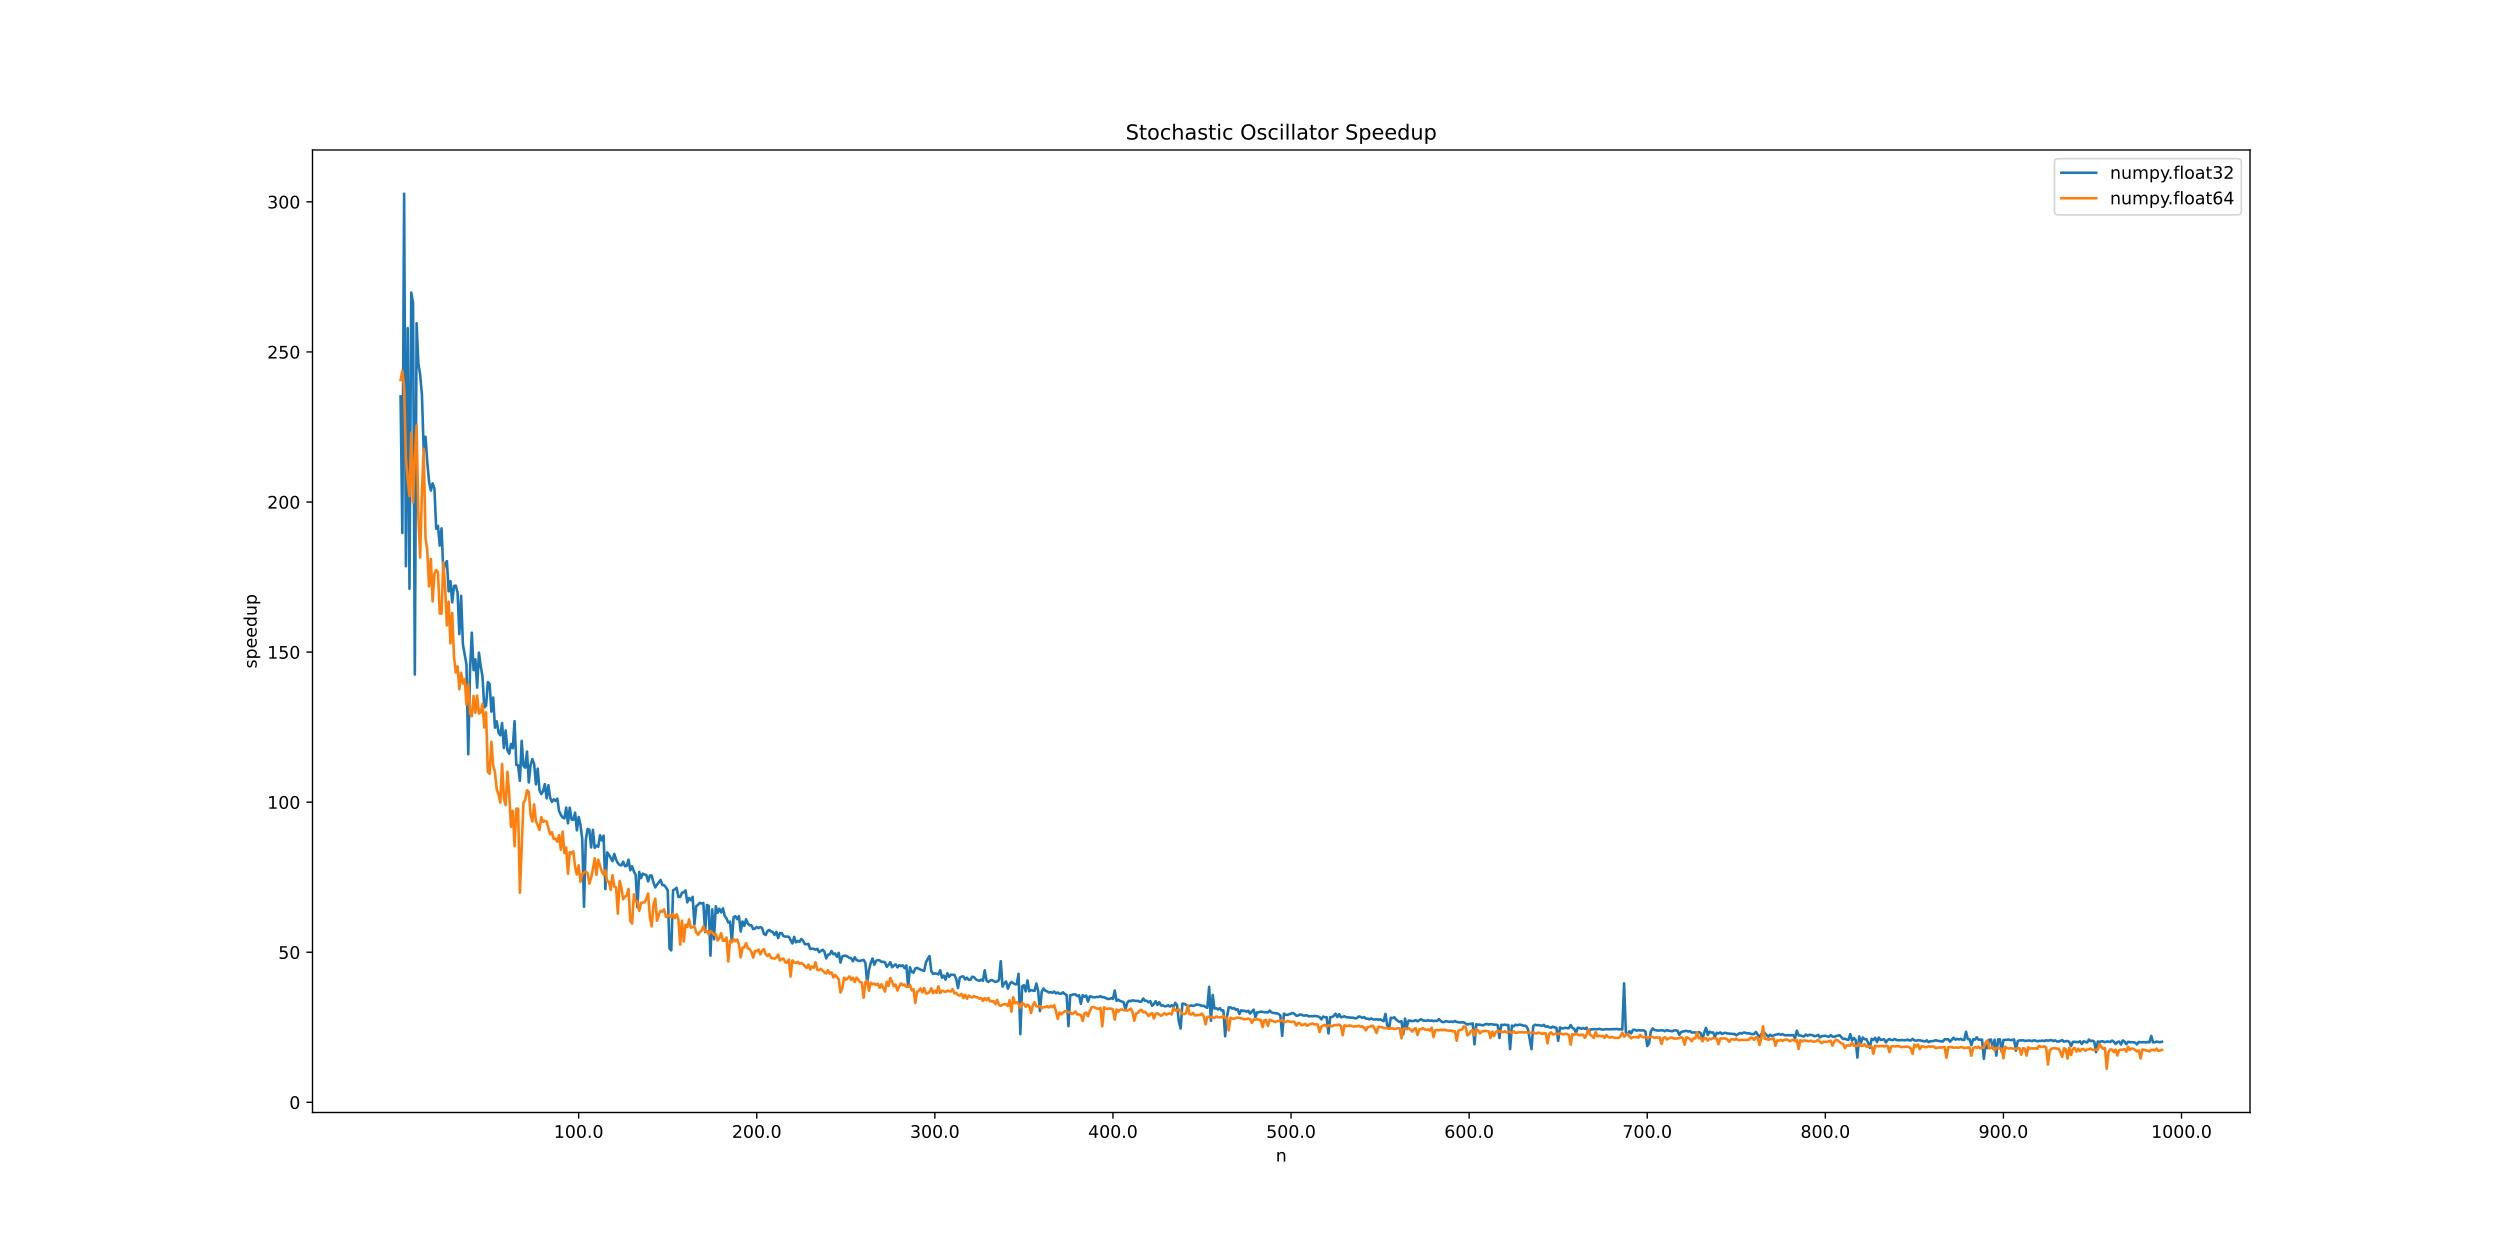<?xml version="1.0" encoding="utf-8" standalone="no"?>
<!DOCTYPE svg PUBLIC "-//W3C//DTD SVG 1.1//EN"
  "http://www.w3.org/Graphics/SVG/1.1/DTD/svg11.dtd">
<!-- Created with matplotlib (https://matplotlib.org/) -->
<svg height="720pt" version="1.1" viewBox="0 0 1440 720" width="1440pt" xmlns="http://www.w3.org/2000/svg" xmlns:xlink="http://www.w3.org/1999/xlink">
 <defs>
  <style type="text/css">
*{stroke-linecap:butt;stroke-linejoin:round;}
  </style>
 </defs>
 <g id="figure_1">
  <g id="patch_1">
   <path d="M 0 720 
L 1440 720 
L 1440 0 
L 0 0 
z
" style="fill:#ffffff;"/>
  </g>
  <g id="axes_1">
   <g id="patch_2">
    <path d="M 180 640.8 
L 1296 640.8 
L 1296 86.4 
L 180 86.4 
z
" style="fill:#ffffff;"/>
   </g>
   <g id="matplotlib.axis_1">
    <g id="xtick_1">
     <g id="line2d_1">
      <defs>
       <path d="M 0 0 
L 0 3.5 
" id="m2da070adb4" style="stroke:#000000;stroke-width:0.8;"/>
      </defs>
      <g>
       <use style="stroke:#000000;stroke-width:0.8;" x="333.31" xlink:href="#m2da070adb4" y="640.8"/>
      </g>
     </g>
     <g id="text_1">
      <!-- 100.0 -->
      <defs>
       <path d="M 12.406 8.297 
L 28.516 8.297 
L 28.516 63.922 
L 10.984 60.406 
L 10.984 69.391 
L 28.422 72.906 
L 38.281 72.906 
L 38.281 8.297 
L 54.391 8.297 
L 54.391 0 
L 12.406 0 
z
" id="DejaVuSans-49"/>
       <path d="M 31.781 66.406 
Q 24.172 66.406 20.328 58.906 
Q 16.5 51.422 16.5 36.375 
Q 16.5 21.391 20.328 13.891 
Q 24.172 6.391 31.781 6.391 
Q 39.453 6.391 43.281 13.891 
Q 47.125 21.391 47.125 36.375 
Q 47.125 51.422 43.281 58.906 
Q 39.453 66.406 31.781 66.406 
z
M 31.781 74.219 
Q 44.047 74.219 50.516 64.516 
Q 56.984 54.828 56.984 36.375 
Q 56.984 17.969 50.516 8.266 
Q 44.047 -1.422 31.781 -1.422 
Q 19.531 -1.422 13.062 8.266 
Q 6.594 17.969 6.594 36.375 
Q 6.594 54.828 13.062 64.516 
Q 19.531 74.219 31.781 74.219 
z
" id="DejaVuSans-48"/>
       <path d="M 10.688 12.406 
L 21 12.406 
L 21 0 
L 10.688 0 
z
" id="DejaVuSans-46"/>
      </defs>
      <g transform="translate(318.996 655.398)scale(0.1 -0.1)">
       <use xlink:href="#DejaVuSans-49"/>
       <use x="63.623" xlink:href="#DejaVuSans-48"/>
       <use x="127.246" xlink:href="#DejaVuSans-48"/>
       <use x="190.869" xlink:href="#DejaVuSans-46"/>
       <use x="222.656" xlink:href="#DejaVuSans-48"/>
      </g>
     </g>
    </g>
    <g id="xtick_2">
     <g id="line2d_2">
      <g>
       <use style="stroke:#000000;stroke-width:0.8;" x="435.893" xlink:href="#m2da070adb4" y="640.8"/>
      </g>
     </g>
     <g id="text_2">
      <!-- 200.0 -->
      <defs>
       <path d="M 19.188 8.297 
L 53.609 8.297 
L 53.609 0 
L 7.328 0 
L 7.328 8.297 
Q 12.938 14.109 22.625 23.891 
Q 32.328 33.688 34.812 36.531 
Q 39.547 41.844 41.422 45.531 
Q 43.312 49.219 43.312 52.781 
Q 43.312 58.594 39.234 62.25 
Q 35.156 65.922 28.609 65.922 
Q 23.969 65.922 18.812 64.312 
Q 13.672 62.703 7.812 59.422 
L 7.812 69.391 
Q 13.766 71.781 18.938 73 
Q 24.125 74.219 28.422 74.219 
Q 39.75 74.219 46.484 68.547 
Q 53.219 62.891 53.219 53.422 
Q 53.219 48.922 51.531 44.891 
Q 49.859 40.875 45.406 35.406 
Q 44.188 33.984 37.641 27.219 
Q 31.109 20.453 19.188 8.297 
z
" id="DejaVuSans-50"/>
      </defs>
      <g transform="translate(421.579 655.398)scale(0.1 -0.1)">
       <use xlink:href="#DejaVuSans-50"/>
       <use x="63.623" xlink:href="#DejaVuSans-48"/>
       <use x="127.246" xlink:href="#DejaVuSans-48"/>
       <use x="190.869" xlink:href="#DejaVuSans-46"/>
       <use x="222.656" xlink:href="#DejaVuSans-48"/>
      </g>
     </g>
    </g>
    <g id="xtick_3">
     <g id="line2d_3">
      <g>
       <use style="stroke:#000000;stroke-width:0.8;" x="538.476" xlink:href="#m2da070adb4" y="640.8"/>
      </g>
     </g>
     <g id="text_3">
      <!-- 300.0 -->
      <defs>
       <path d="M 40.578 39.312 
Q 47.656 37.797 51.625 33 
Q 55.609 28.219 55.609 21.188 
Q 55.609 10.406 48.188 4.484 
Q 40.766 -1.422 27.094 -1.422 
Q 22.516 -1.422 17.656 -0.516 
Q 12.797 0.391 7.625 2.203 
L 7.625 11.719 
Q 11.719 9.328 16.594 8.109 
Q 21.484 6.891 26.812 6.891 
Q 36.078 6.891 40.938 10.547 
Q 45.797 14.203 45.797 21.188 
Q 45.797 27.641 41.281 31.266 
Q 36.766 34.906 28.719 34.906 
L 20.219 34.906 
L 20.219 43.016 
L 29.109 43.016 
Q 36.375 43.016 40.234 45.922 
Q 44.094 48.828 44.094 54.297 
Q 44.094 59.906 40.109 62.906 
Q 36.141 65.922 28.719 65.922 
Q 24.656 65.922 20.016 65.031 
Q 15.375 64.156 9.812 62.312 
L 9.812 71.094 
Q 15.438 72.656 20.344 73.438 
Q 25.25 74.219 29.594 74.219 
Q 40.828 74.219 47.359 69.109 
Q 53.906 64.016 53.906 55.328 
Q 53.906 49.266 50.438 45.094 
Q 46.969 40.922 40.578 39.312 
z
" id="DejaVuSans-51"/>
      </defs>
      <g transform="translate(524.162 655.398)scale(0.1 -0.1)">
       <use xlink:href="#DejaVuSans-51"/>
       <use x="63.623" xlink:href="#DejaVuSans-48"/>
       <use x="127.246" xlink:href="#DejaVuSans-48"/>
       <use x="190.869" xlink:href="#DejaVuSans-46"/>
       <use x="222.656" xlink:href="#DejaVuSans-48"/>
      </g>
     </g>
    </g>
    <g id="xtick_4">
     <g id="line2d_4">
      <g>
       <use style="stroke:#000000;stroke-width:0.8;" x="641.059" xlink:href="#m2da070adb4" y="640.8"/>
      </g>
     </g>
     <g id="text_4">
      <!-- 400.0 -->
      <defs>
       <path d="M 37.797 64.312 
L 12.891 25.391 
L 37.797 25.391 
z
M 35.203 72.906 
L 47.609 72.906 
L 47.609 25.391 
L 58.016 25.391 
L 58.016 17.188 
L 47.609 17.188 
L 47.609 0 
L 37.797 0 
L 37.797 17.188 
L 4.891 17.188 
L 4.891 26.703 
z
" id="DejaVuSans-52"/>
      </defs>
      <g transform="translate(626.745 655.398)scale(0.1 -0.1)">
       <use xlink:href="#DejaVuSans-52"/>
       <use x="63.623" xlink:href="#DejaVuSans-48"/>
       <use x="127.246" xlink:href="#DejaVuSans-48"/>
       <use x="190.869" xlink:href="#DejaVuSans-46"/>
       <use x="222.656" xlink:href="#DejaVuSans-48"/>
      </g>
     </g>
    </g>
    <g id="xtick_5">
     <g id="line2d_5">
      <g>
       <use style="stroke:#000000;stroke-width:0.8;" x="743.642" xlink:href="#m2da070adb4" y="640.8"/>
      </g>
     </g>
     <g id="text_5">
      <!-- 500.0 -->
      <defs>
       <path d="M 10.797 72.906 
L 49.516 72.906 
L 49.516 64.594 
L 19.828 64.594 
L 19.828 46.734 
Q 21.969 47.469 24.109 47.828 
Q 26.266 48.188 28.422 48.188 
Q 40.625 48.188 47.75 41.5 
Q 54.891 34.812 54.891 23.391 
Q 54.891 11.625 47.562 5.094 
Q 40.234 -1.422 26.906 -1.422 
Q 22.312 -1.422 17.547 -0.641 
Q 12.797 0.141 7.719 1.703 
L 7.719 11.625 
Q 12.109 9.234 16.797 8.062 
Q 21.484 6.891 26.703 6.891 
Q 35.156 6.891 40.078 11.328 
Q 45.016 15.766 45.016 23.391 
Q 45.016 31 40.078 35.438 
Q 35.156 39.891 26.703 39.891 
Q 22.75 39.891 18.812 39.016 
Q 14.891 38.141 10.797 36.281 
z
" id="DejaVuSans-53"/>
      </defs>
      <g transform="translate(729.328 655.398)scale(0.1 -0.1)">
       <use xlink:href="#DejaVuSans-53"/>
       <use x="63.623" xlink:href="#DejaVuSans-48"/>
       <use x="127.246" xlink:href="#DejaVuSans-48"/>
       <use x="190.869" xlink:href="#DejaVuSans-46"/>
       <use x="222.656" xlink:href="#DejaVuSans-48"/>
      </g>
     </g>
    </g>
    <g id="xtick_6">
     <g id="line2d_6">
      <g>
       <use style="stroke:#000000;stroke-width:0.8;" x="846.225" xlink:href="#m2da070adb4" y="640.8"/>
      </g>
     </g>
     <g id="text_6">
      <!-- 600.0 -->
      <defs>
       <path d="M 33.016 40.375 
Q 26.375 40.375 22.484 35.828 
Q 18.609 31.297 18.609 23.391 
Q 18.609 15.531 22.484 10.953 
Q 26.375 6.391 33.016 6.391 
Q 39.656 6.391 43.531 10.953 
Q 47.406 15.531 47.406 23.391 
Q 47.406 31.297 43.531 35.828 
Q 39.656 40.375 33.016 40.375 
z
M 52.594 71.297 
L 52.594 62.312 
Q 48.875 64.062 45.094 64.984 
Q 41.312 65.922 37.594 65.922 
Q 27.828 65.922 22.672 59.328 
Q 17.531 52.734 16.797 39.406 
Q 19.672 43.656 24.016 45.922 
Q 28.375 48.188 33.594 48.188 
Q 44.578 48.188 50.953 41.516 
Q 57.328 34.859 57.328 23.391 
Q 57.328 12.156 50.688 5.359 
Q 44.047 -1.422 33.016 -1.422 
Q 20.359 -1.422 13.672 8.266 
Q 6.984 17.969 6.984 36.375 
Q 6.984 53.656 15.188 63.938 
Q 23.391 74.219 37.203 74.219 
Q 40.922 74.219 44.703 73.484 
Q 48.484 72.75 52.594 71.297 
z
" id="DejaVuSans-54"/>
      </defs>
      <g transform="translate(831.911 655.398)scale(0.1 -0.1)">
       <use xlink:href="#DejaVuSans-54"/>
       <use x="63.623" xlink:href="#DejaVuSans-48"/>
       <use x="127.246" xlink:href="#DejaVuSans-48"/>
       <use x="190.869" xlink:href="#DejaVuSans-46"/>
       <use x="222.656" xlink:href="#DejaVuSans-48"/>
      </g>
     </g>
    </g>
    <g id="xtick_7">
     <g id="line2d_7">
      <g>
       <use style="stroke:#000000;stroke-width:0.8;" x="948.808" xlink:href="#m2da070adb4" y="640.8"/>
      </g>
     </g>
     <g id="text_7">
      <!-- 700.0 -->
      <defs>
       <path d="M 8.203 72.906 
L 55.078 72.906 
L 55.078 68.703 
L 28.609 0 
L 18.312 0 
L 43.219 64.594 
L 8.203 64.594 
z
" id="DejaVuSans-55"/>
      </defs>
      <g transform="translate(934.494 655.398)scale(0.1 -0.1)">
       <use xlink:href="#DejaVuSans-55"/>
       <use x="63.623" xlink:href="#DejaVuSans-48"/>
       <use x="127.246" xlink:href="#DejaVuSans-48"/>
       <use x="190.869" xlink:href="#DejaVuSans-46"/>
       <use x="222.656" xlink:href="#DejaVuSans-48"/>
      </g>
     </g>
    </g>
    <g id="xtick_8">
     <g id="line2d_8">
      <g>
       <use style="stroke:#000000;stroke-width:0.8;" x="1051.391" xlink:href="#m2da070adb4" y="640.8"/>
      </g>
     </g>
     <g id="text_8">
      <!-- 800.0 -->
      <defs>
       <path d="M 31.781 34.625 
Q 24.75 34.625 20.719 30.859 
Q 16.703 27.094 16.703 20.516 
Q 16.703 13.922 20.719 10.156 
Q 24.75 6.391 31.781 6.391 
Q 38.812 6.391 42.859 10.172 
Q 46.922 13.969 46.922 20.516 
Q 46.922 27.094 42.891 30.859 
Q 38.875 34.625 31.781 34.625 
z
M 21.922 38.812 
Q 15.578 40.375 12.031 44.719 
Q 8.5 49.078 8.5 55.328 
Q 8.5 64.062 14.719 69.141 
Q 20.953 74.219 31.781 74.219 
Q 42.672 74.219 48.875 69.141 
Q 55.078 64.062 55.078 55.328 
Q 55.078 49.078 51.531 44.719 
Q 48 40.375 41.703 38.812 
Q 48.828 37.156 52.797 32.312 
Q 56.781 27.484 56.781 20.516 
Q 56.781 9.906 50.312 4.234 
Q 43.844 -1.422 31.781 -1.422 
Q 19.734 -1.422 13.25 4.234 
Q 6.781 9.906 6.781 20.516 
Q 6.781 27.484 10.781 32.312 
Q 14.797 37.156 21.922 38.812 
z
M 18.312 54.391 
Q 18.312 48.734 21.844 45.562 
Q 25.391 42.391 31.781 42.391 
Q 38.141 42.391 41.719 45.562 
Q 45.312 48.734 45.312 54.391 
Q 45.312 60.062 41.719 63.234 
Q 38.141 66.406 31.781 66.406 
Q 25.391 66.406 21.844 63.234 
Q 18.312 60.062 18.312 54.391 
z
" id="DejaVuSans-56"/>
      </defs>
      <g transform="translate(1037.077 655.398)scale(0.1 -0.1)">
       <use xlink:href="#DejaVuSans-56"/>
       <use x="63.623" xlink:href="#DejaVuSans-48"/>
       <use x="127.246" xlink:href="#DejaVuSans-48"/>
       <use x="190.869" xlink:href="#DejaVuSans-46"/>
       <use x="222.656" xlink:href="#DejaVuSans-48"/>
      </g>
     </g>
    </g>
    <g id="xtick_9">
     <g id="line2d_9">
      <g>
       <use style="stroke:#000000;stroke-width:0.8;" x="1153.974" xlink:href="#m2da070adb4" y="640.8"/>
      </g>
     </g>
     <g id="text_9">
      <!-- 900.0 -->
      <defs>
       <path d="M 10.984 1.516 
L 10.984 10.5 
Q 14.703 8.734 18.5 7.812 
Q 22.312 6.891 25.984 6.891 
Q 35.75 6.891 40.891 13.453 
Q 46.047 20.016 46.781 33.406 
Q 43.953 29.203 39.594 26.953 
Q 35.25 24.703 29.984 24.703 
Q 19.047 24.703 12.672 31.312 
Q 6.297 37.938 6.297 49.422 
Q 6.297 60.641 12.938 67.422 
Q 19.578 74.219 30.609 74.219 
Q 43.266 74.219 49.922 64.516 
Q 56.594 54.828 56.594 36.375 
Q 56.594 19.141 48.406 8.859 
Q 40.234 -1.422 26.422 -1.422 
Q 22.703 -1.422 18.891 -0.688 
Q 15.094 0.047 10.984 1.516 
z
M 30.609 32.422 
Q 37.25 32.422 41.125 36.953 
Q 45.016 41.5 45.016 49.422 
Q 45.016 57.281 41.125 61.844 
Q 37.25 66.406 30.609 66.406 
Q 23.969 66.406 20.094 61.844 
Q 16.219 57.281 16.219 49.422 
Q 16.219 41.5 20.094 36.953 
Q 23.969 32.422 30.609 32.422 
z
" id="DejaVuSans-57"/>
      </defs>
      <g transform="translate(1139.66 655.398)scale(0.1 -0.1)">
       <use xlink:href="#DejaVuSans-57"/>
       <use x="63.623" xlink:href="#DejaVuSans-48"/>
       <use x="127.246" xlink:href="#DejaVuSans-48"/>
       <use x="190.869" xlink:href="#DejaVuSans-46"/>
       <use x="222.656" xlink:href="#DejaVuSans-48"/>
      </g>
     </g>
    </g>
    <g id="xtick_10">
     <g id="line2d_10">
      <g>
       <use style="stroke:#000000;stroke-width:0.8;" x="1256.557" xlink:href="#m2da070adb4" y="640.8"/>
      </g>
     </g>
     <g id="text_10">
      <!-- 1000.0 -->
      <g transform="translate(1239.062 655.398)scale(0.1 -0.1)">
       <use xlink:href="#DejaVuSans-49"/>
       <use x="63.623" xlink:href="#DejaVuSans-48"/>
       <use x="127.246" xlink:href="#DejaVuSans-48"/>
       <use x="190.869" xlink:href="#DejaVuSans-48"/>
       <use x="254.492" xlink:href="#DejaVuSans-46"/>
       <use x="286.279" xlink:href="#DejaVuSans-48"/>
      </g>
     </g>
    </g>
    <g id="text_11">
     <!-- n -->
     <defs>
      <path d="M 54.891 33.016 
L 54.891 0 
L 45.906 0 
L 45.906 32.719 
Q 45.906 40.484 42.875 44.328 
Q 39.844 48.188 33.797 48.188 
Q 26.516 48.188 22.312 43.547 
Q 18.109 38.922 18.109 30.906 
L 18.109 0 
L 9.078 0 
L 9.078 54.688 
L 18.109 54.688 
L 18.109 46.188 
Q 21.344 51.125 25.703 53.562 
Q 30.078 56 35.797 56 
Q 45.219 56 50.047 50.172 
Q 54.891 44.344 54.891 33.016 
z
" id="DejaVuSans-110"/>
     </defs>
     <g transform="translate(734.831 669.077)scale(0.1 -0.1)">
      <use xlink:href="#DejaVuSans-110"/>
     </g>
    </g>
   </g>
   <g id="matplotlib.axis_2">
    <g id="ytick_1">
     <g id="line2d_11">
      <defs>
       <path d="M 0 0 
L -3.5 0 
" id="md2e0da6a9a" style="stroke:#000000;stroke-width:0.8;"/>
      </defs>
      <g>
       <use style="stroke:#000000;stroke-width:0.8;" x="180" xlink:href="#md2e0da6a9a" y="634.929"/>
      </g>
     </g>
     <g id="text_12">
      <!-- 0 -->
      <g transform="translate(166.637 638.728)scale(0.1 -0.1)">
       <use xlink:href="#DejaVuSans-48"/>
      </g>
     </g>
    </g>
    <g id="ytick_2">
     <g id="line2d_12">
      <g>
       <use style="stroke:#000000;stroke-width:0.8;" x="180" xlink:href="#md2e0da6a9a" y="548.486"/>
      </g>
     </g>
     <g id="text_13">
      <!-- 50 -->
      <g transform="translate(160.275 552.285)scale(0.1 -0.1)">
       <use xlink:href="#DejaVuSans-53"/>
       <use x="63.623" xlink:href="#DejaVuSans-48"/>
      </g>
     </g>
    </g>
    <g id="ytick_3">
     <g id="line2d_13">
      <g>
       <use style="stroke:#000000;stroke-width:0.8;" x="180" xlink:href="#md2e0da6a9a" y="462.043"/>
      </g>
     </g>
     <g id="text_14">
      <!-- 100 -->
      <g transform="translate(153.912 465.842)scale(0.1 -0.1)">
       <use xlink:href="#DejaVuSans-49"/>
       <use x="63.623" xlink:href="#DejaVuSans-48"/>
       <use x="127.246" xlink:href="#DejaVuSans-48"/>
      </g>
     </g>
    </g>
    <g id="ytick_4">
     <g id="line2d_14">
      <g>
       <use style="stroke:#000000;stroke-width:0.8;" x="180" xlink:href="#md2e0da6a9a" y="375.6"/>
      </g>
     </g>
     <g id="text_15">
      <!-- 150 -->
      <g transform="translate(153.912 379.4)scale(0.1 -0.1)">
       <use xlink:href="#DejaVuSans-49"/>
       <use x="63.623" xlink:href="#DejaVuSans-53"/>
       <use x="127.246" xlink:href="#DejaVuSans-48"/>
      </g>
     </g>
    </g>
    <g id="ytick_5">
     <g id="line2d_15">
      <g>
       <use style="stroke:#000000;stroke-width:0.8;" x="180" xlink:href="#md2e0da6a9a" y="289.157"/>
      </g>
     </g>
     <g id="text_16">
      <!-- 200 -->
      <g transform="translate(153.912 292.957)scale(0.1 -0.1)">
       <use xlink:href="#DejaVuSans-50"/>
       <use x="63.623" xlink:href="#DejaVuSans-48"/>
       <use x="127.246" xlink:href="#DejaVuSans-48"/>
      </g>
     </g>
    </g>
    <g id="ytick_6">
     <g id="line2d_16">
      <g>
       <use style="stroke:#000000;stroke-width:0.8;" x="180" xlink:href="#md2e0da6a9a" y="202.715"/>
      </g>
     </g>
     <g id="text_17">
      <!-- 250 -->
      <g transform="translate(153.912 206.514)scale(0.1 -0.1)">
       <use xlink:href="#DejaVuSans-50"/>
       <use x="63.623" xlink:href="#DejaVuSans-53"/>
       <use x="127.246" xlink:href="#DejaVuSans-48"/>
      </g>
     </g>
    </g>
    <g id="ytick_7">
     <g id="line2d_17">
      <g>
       <use style="stroke:#000000;stroke-width:0.8;" x="180" xlink:href="#md2e0da6a9a" y="116.272"/>
      </g>
     </g>
     <g id="text_18">
      <!-- 300 -->
      <g transform="translate(153.912 120.071)scale(0.1 -0.1)">
       <use xlink:href="#DejaVuSans-51"/>
       <use x="63.623" xlink:href="#DejaVuSans-48"/>
       <use x="127.246" xlink:href="#DejaVuSans-48"/>
      </g>
     </g>
    </g>
    <g id="text_19">
     <!-- speedup -->
     <defs>
      <path d="M 44.281 53.078 
L 44.281 44.578 
Q 40.484 46.531 36.375 47.5 
Q 32.281 48.484 27.875 48.484 
Q 21.188 48.484 17.844 46.438 
Q 14.5 44.391 14.5 40.281 
Q 14.5 37.156 16.891 35.375 
Q 19.281 33.594 26.516 31.984 
L 29.594 31.297 
Q 39.156 29.25 43.188 25.516 
Q 47.219 21.781 47.219 15.094 
Q 47.219 7.469 41.188 3.016 
Q 35.156 -1.422 24.609 -1.422 
Q 20.219 -1.422 15.453 -0.562 
Q 10.688 0.297 5.422 2 
L 5.422 11.281 
Q 10.406 8.688 15.234 7.391 
Q 20.062 6.109 24.812 6.109 
Q 31.156 6.109 34.562 8.281 
Q 37.984 10.453 37.984 14.406 
Q 37.984 18.062 35.516 20.016 
Q 33.062 21.969 24.703 23.781 
L 21.578 24.516 
Q 13.234 26.266 9.516 29.906 
Q 5.812 33.547 5.812 39.891 
Q 5.812 47.609 11.281 51.797 
Q 16.75 56 26.812 56 
Q 31.781 56 36.172 55.266 
Q 40.578 54.547 44.281 53.078 
z
" id="DejaVuSans-115"/>
      <path d="M 18.109 8.203 
L 18.109 -20.797 
L 9.078 -20.797 
L 9.078 54.688 
L 18.109 54.688 
L 18.109 46.391 
Q 20.953 51.266 25.266 53.625 
Q 29.594 56 35.594 56 
Q 45.562 56 51.781 48.094 
Q 58.016 40.188 58.016 27.297 
Q 58.016 14.406 51.781 6.484 
Q 45.562 -1.422 35.594 -1.422 
Q 29.594 -1.422 25.266 0.953 
Q 20.953 3.328 18.109 8.203 
z
M 48.688 27.297 
Q 48.688 37.203 44.609 42.844 
Q 40.531 48.484 33.406 48.484 
Q 26.266 48.484 22.188 42.844 
Q 18.109 37.203 18.109 27.297 
Q 18.109 17.391 22.188 11.75 
Q 26.266 6.109 33.406 6.109 
Q 40.531 6.109 44.609 11.75 
Q 48.688 17.391 48.688 27.297 
z
" id="DejaVuSans-112"/>
      <path d="M 56.203 29.594 
L 56.203 25.203 
L 14.891 25.203 
Q 15.484 15.922 20.484 11.062 
Q 25.484 6.203 34.422 6.203 
Q 39.594 6.203 44.453 7.469 
Q 49.312 8.734 54.109 11.281 
L 54.109 2.781 
Q 49.266 0.734 44.188 -0.344 
Q 39.109 -1.422 33.891 -1.422 
Q 20.797 -1.422 13.156 6.188 
Q 5.516 13.812 5.516 26.812 
Q 5.516 40.234 12.766 48.109 
Q 20.016 56 32.328 56 
Q 43.359 56 49.781 48.891 
Q 56.203 41.797 56.203 29.594 
z
M 47.219 32.234 
Q 47.125 39.594 43.094 43.984 
Q 39.062 48.391 32.422 48.391 
Q 24.906 48.391 20.391 44.141 
Q 15.875 39.891 15.188 32.172 
z
" id="DejaVuSans-101"/>
      <path d="M 45.406 46.391 
L 45.406 75.984 
L 54.391 75.984 
L 54.391 0 
L 45.406 0 
L 45.406 8.203 
Q 42.578 3.328 38.25 0.953 
Q 33.938 -1.422 27.875 -1.422 
Q 17.969 -1.422 11.734 6.484 
Q 5.516 14.406 5.516 27.297 
Q 5.516 40.188 11.734 48.094 
Q 17.969 56 27.875 56 
Q 33.938 56 38.25 53.625 
Q 42.578 51.266 45.406 46.391 
z
M 14.797 27.297 
Q 14.797 17.391 18.875 11.75 
Q 22.953 6.109 30.078 6.109 
Q 37.203 6.109 41.297 11.75 
Q 45.406 17.391 45.406 27.297 
Q 45.406 37.203 41.297 42.844 
Q 37.203 48.484 30.078 48.484 
Q 22.953 48.484 18.875 42.844 
Q 14.797 37.203 14.797 27.297 
z
" id="DejaVuSans-100"/>
      <path d="M 8.5 21.578 
L 8.5 54.688 
L 17.484 54.688 
L 17.484 21.922 
Q 17.484 14.156 20.5 10.266 
Q 23.531 6.391 29.594 6.391 
Q 36.859 6.391 41.078 11.031 
Q 45.312 15.672 45.312 23.688 
L 45.312 54.688 
L 54.297 54.688 
L 54.297 0 
L 45.312 0 
L 45.312 8.406 
Q 42.047 3.422 37.719 1 
Q 33.406 -1.422 27.688 -1.422 
Q 18.266 -1.422 13.375 4.438 
Q 8.5 10.297 8.5 21.578 
z
M 31.109 56 
z
" id="DejaVuSans-117"/>
     </defs>
     <g transform="translate(147.833 385.049)rotate(-90)scale(0.1 -0.1)">
      <use xlink:href="#DejaVuSans-115"/>
      <use x="52.1" xlink:href="#DejaVuSans-112"/>
      <use x="115.576" xlink:href="#DejaVuSans-101"/>
      <use x="177.1" xlink:href="#DejaVuSans-101"/>
      <use x="238.623" xlink:href="#DejaVuSans-100"/>
      <use x="302.1" xlink:href="#DejaVuSans-117"/>
      <use x="365.479" xlink:href="#DejaVuSans-112"/>
     </g>
    </g>
   </g>
   <g id="line2d_18">
    <path clip-path="url(#pdb40e6923c)" d="M 230.727 228.328 
L 231.753 306.991 
L 232.779 111.6 
L 233.805 326.15 
L 234.831 188.984 
L 235.856 339.125 
L 236.882 168.513 
L 237.908 174.628 
L 238.934 388.524 
L 239.96 186.199 
L 240.986 209.401 
L 242.011 215.868 
L 243.037 227.557 
L 244.063 259.769 
L 245.089 251.554 
L 246.115 266.271 
L 247.141 277.478 
L 248.166 282.573 
L 249.192 278.417 
L 250.218 281.359 
L 251.244 304.538 
L 252.27 302.896 
L 253.296 314.23 
L 254.321 304.324 
L 255.347 328.97 
L 256.373 324.855 
L 257.399 323.218 
L 258.425 340.621 
L 259.451 334.759 
L 260.476 346.979 
L 261.502 337.488 
L 262.528 337.331 
L 263.554 341.434 
L 264.58 365.216 
L 265.605 343.234 
L 266.631 371.176 
L 268.683 382.767 
L 269.709 434.452 
L 270.735 386.064 
L 271.76 364.443 
L 272.786 386.034 
L 273.812 379.787 
L 274.838 396.069 
L 275.864 375.942 
L 276.89 383.775 
L 277.915 389.695 
L 278.941 407.426 
L 279.967 406.527 
L 280.993 392.868 
L 282.019 393.921 
L 283.045 409.886 
L 284.07 401.767 
L 285.096 419.14 
L 286.122 415.491 
L 287.148 421.979 
L 288.174 423.503 
L 289.2 416.455 
L 290.225 430.86 
L 291.251 420.749 
L 292.277 432.142 
L 293.303 434.14 
L 294.329 428.561 
L 295.355 430.959 
L 296.38 415.383 
L 297.406 440.576 
L 298.432 440.77 
L 299.458 449.727 
L 300.484 426.732 
L 301.51 441.134 
L 302.535 442.186 
L 303.561 432.891 
L 304.587 450.682 
L 305.613 440.503 
L 306.639 437.223 
L 307.664 440.118 
L 308.69 451.819 
L 309.716 442.751 
L 310.742 455.109 
L 311.768 457.342 
L 312.794 455.807 
L 313.819 451.64 
L 314.845 459.867 
L 315.871 452.289 
L 316.897 459.539 
L 317.923 461.915 
L 318.949 460.383 
L 319.974 461.361 
L 321 460.017 
L 322.026 467.05 
L 323.052 469.346 
L 324.078 470.859 
L 325.104 471.375 
L 326.129 465.149 
L 327.155 474.249 
L 328.181 465.224 
L 329.207 472.022 
L 330.233 472.139 
L 331.259 468.097 
L 332.284 478.257 
L 333.31 470.59 
L 334.336 475.117 
L 335.362 483.084 
L 336.388 522.24 
L 337.414 483.813 
L 338.439 477.495 
L 339.465 477.919 
L 340.491 488.117 
L 341.517 477.974 
L 342.543 488.374 
L 343.569 487.091 
L 344.594 487.731 
L 345.62 481.125 
L 346.646 484.053 
L 347.672 481.35 
L 348.698 512.131 
L 349.724 490.953 
L 350.749 492.367 
L 352.801 496.025 
L 353.827 491.882 
L 354.853 495.104 
L 355.878 497.18 
L 356.904 498.198 
L 357.93 498.464 
L 358.956 496.312 
L 359.982 498.931 
L 361.008 498.711 
L 362.033 495.196 
L 363.059 501.243 
L 364.085 498.986 
L 365.111 501.999 
L 366.137 503.923 
L 367.163 522.597 
L 368.188 502.219 
L 369.214 505.824 
L 370.24 503.202 
L 371.266 503.745 
L 372.292 504.008 
L 373.318 507.692 
L 374.343 504.267 
L 375.369 504.35 
L 376.395 508.357 
L 377.421 511.144 
L 378.447 509.607 
L 380.498 506.855 
L 381.524 509.807 
L 382.55 509.88 
L 383.576 511.133 
L 384.602 512.805 
L 385.628 546.327 
L 386.653 547.437 
L 387.679 512.791 
L 388.705 512.231 
L 389.731 511.351 
L 390.757 516.603 
L 391.783 516.638 
L 392.808 514.282 
L 393.834 513.986 
L 394.86 512.872 
L 395.886 519.762 
L 396.912 517.24 
L 397.937 518.583 
L 398.963 516.612 
L 399.989 532.495 
L 401.015 521.975 
L 402.041 521.196 
L 403.067 520.052 
L 404.092 520.41 
L 405.118 520.118 
L 406.144 536.885 
L 407.17 521.256 
L 408.196 521.735 
L 409.222 550.455 
L 410.247 523.748 
L 411.273 541.039 
L 412.299 522.003 
L 413.325 525.763 
L 414.351 523.435 
L 415.377 525.573 
L 416.402 523.195 
L 417.428 527.563 
L 418.454 528.994 
L 419.48 531.385 
L 420.506 530.864 
L 421.532 542.358 
L 422.557 528.317 
L 423.583 527.759 
L 424.609 529.435 
L 425.635 527.711 
L 426.661 536.548 
L 427.687 530.781 
L 428.712 533.318 
L 429.738 529.526 
L 430.764 531.977 
L 431.79 533.036 
L 432.816 532.965 
L 433.842 535.166 
L 434.867 534.851 
L 435.893 533.944 
L 436.919 534.615 
L 437.945 534.007 
L 438.971 534.544 
L 439.997 537.867 
L 441.022 538.576 
L 442.048 536.314 
L 443.074 535.668 
L 444.1 536.446 
L 445.126 536.895 
L 446.151 538.547 
L 447.177 536.741 
L 448.203 540.305 
L 449.229 537.482 
L 450.255 537.465 
L 451.281 539.218 
L 452.306 539.478 
L 454.358 539.54 
L 456.41 543.416 
L 457.436 539.656 
L 458.461 542.829 
L 459.487 541.994 
L 460.513 542.5 
L 461.539 540.857 
L 462.565 541.826 
L 463.591 543.837 
L 464.616 543.899 
L 465.642 543.682 
L 466.668 546.651 
L 467.694 546.416 
L 468.72 546.568 
L 469.746 546.991 
L 470.771 546.515 
L 471.797 548.456 
L 473.849 547.029 
L 474.875 548.225 
L 475.901 552.052 
L 476.926 549.94 
L 477.952 549.721 
L 478.978 547.754 
L 480.004 549.641 
L 481.03 549.184 
L 482.056 551.085 
L 483.081 548.837 
L 484.107 554.449 
L 485.133 550.873 
L 486.159 550.579 
L 487.185 550.422 
L 489.236 551.671 
L 490.262 551.974 
L 491.288 553.679 
L 492.314 551.395 
L 493.34 552.96 
L 494.365 553.389 
L 495.391 553.563 
L 496.417 553.107 
L 497.443 552.929 
L 498.469 554.614 
L 499.495 566.298 
L 500.52 558.57 
L 501.546 554.708 
L 502.572 552.1 
L 503.598 555.707 
L 504.624 553.428 
L 505.65 553.003 
L 506.675 553.191 
L 507.701 554.014 
L 508.727 553.985 
L 509.753 554.29 
L 510.779 556.92 
L 511.805 555.7 
L 512.83 554.215 
L 513.856 557.138 
L 514.882 556.089 
L 515.908 555.47 
L 516.934 557.195 
L 517.96 555.922 
L 518.985 556.51 
L 520.011 556.031 
L 521.037 557.676 
L 522.063 556.105 
L 523.089 568.367 
L 524.115 557.117 
L 525.14 559.765 
L 526.166 560.277 
L 527.192 557.844 
L 528.218 557.465 
L 530.27 558.552 
L 532.321 559.189 
L 533.347 554.341 
L 534.373 552.307 
L 535.399 550.682 
L 536.424 559.325 
L 537.45 560.986 
L 538.476 560.645 
L 539.502 560.827 
L 540.528 561.247 
L 541.554 558.858 
L 542.579 563.16 
L 543.605 561.955 
L 544.631 564.271 
L 545.657 560.625 
L 546.683 562.679 
L 547.709 561.432 
L 549.76 561.559 
L 550.786 563.883 
L 551.812 569.072 
L 552.838 563.183 
L 553.864 562.53 
L 554.889 562.409 
L 555.915 564.173 
L 556.941 563.137 
L 557.967 564.419 
L 558.993 564.311 
L 560.019 562.582 
L 561.044 562.861 
L 562.07 564.075 
L 563.096 564.614 
L 564.122 564.943 
L 565.148 564.266 
L 566.174 564.949 
L 567.199 558.878 
L 568.225 564.781 
L 569.251 565.636 
L 570.277 564.868 
L 571.303 564.475 
L 573.354 565.615 
L 574.38 565.328 
L 575.406 564.53 
L 576.432 553.654 
L 577.458 568.265 
L 578.484 566.338 
L 579.509 565.316 
L 580.535 569.476 
L 581.561 566.891 
L 582.587 565.613 
L 584.638 566.938 
L 585.664 566.894 
L 586.69 560.938 
L 587.716 595.669 
L 588.742 568.1 
L 589.768 567.466 
L 590.793 571.046 
L 591.819 564.752 
L 592.845 570.964 
L 593.871 570.305 
L 595.923 570.756 
L 596.948 566.499 
L 597.974 570.711 
L 599 582.373 
L 600.026 571.239 
L 601.052 569.353 
L 602.078 570.662 
L 603.103 570.967 
L 604.129 571.688 
L 605.155 571.433 
L 606.181 571.859 
L 607.207 571.12 
L 608.233 572.216 
L 609.258 571.671 
L 610.284 572.428 
L 611.31 572.389 
L 612.336 571.58 
L 613.362 572.599 
L 614.388 573.113 
L 615.413 591.082 
L 616.439 573.276 
L 617.465 573.116 
L 618.491 572.724 
L 619.517 572.769 
L 620.543 573.782 
L 621.568 573.267 
L 622.594 578.209 
L 623.62 573.195 
L 624.646 574.098 
L 625.672 573.442 
L 626.697 576.94 
L 627.723 573.871 
L 629.775 574.392 
L 630.801 574.452 
L 631.827 574.202 
L 632.852 574.255 
L 633.878 573.782 
L 634.904 574.411 
L 635.93 574.384 
L 637.982 575.382 
L 639.007 575.394 
L 640.033 574.96 
L 641.059 575.417 
L 642.085 570.581 
L 643.111 576.454 
L 644.137 575.849 
L 645.162 576.536 
L 647.214 577.246 
L 648.24 581.522 
L 649.266 577.614 
L 650.292 576.457 
L 651.317 576.705 
L 652.343 576.13 
L 653.369 576.409 
L 654.395 576.519 
L 655.421 576.474 
L 656.447 577.022 
L 657.472 576.849 
L 658.498 575.135 
L 659.524 576.415 
L 660.55 576.465 
L 661.576 577.354 
L 662.602 576.681 
L 663.627 579.344 
L 664.653 578.296 
L 665.679 576.718 
L 666.705 578.842 
L 667.731 577.256 
L 668.757 579.168 
L 669.782 579.073 
L 670.808 579.624 
L 671.834 579.543 
L 672.86 579.037 
L 673.886 579.802 
L 674.911 578.999 
L 675.937 580.057 
L 676.963 577.618 
L 677.989 579.035 
L 679.015 588.435 
L 680.041 592.409 
L 681.066 578.06 
L 682.092 578.238 
L 683.118 578.723 
L 684.144 579.376 
L 685.17 579.556 
L 686.196 579.136 
L 687.221 579.423 
L 688.247 579.124 
L 689.273 578.481 
L 690.299 578.804 
L 691.325 578.917 
L 692.351 579.518 
L 693.376 579.258 
L 694.402 580.028 
L 695.428 580.49 
L 696.454 568.429 
L 697.48 587.954 
L 698.506 573.092 
L 699.531 580.961 
L 700.557 580.728 
L 701.583 581.499 
L 702.609 580.68 
L 703.635 582.046 
L 704.661 581.974 
L 705.686 596.926 
L 706.712 585.788 
L 707.738 580.266 
L 708.764 580.22 
L 709.79 580.93 
L 710.816 580.62 
L 711.841 581.656 
L 712.867 581.312 
L 713.893 584.072 
L 714.919 581.917 
L 715.945 582.28 
L 716.97 582.227 
L 717.996 582.786 
L 719.022 582.187 
L 720.048 583.837 
L 721.074 582.595 
L 722.1 581.562 
L 723.125 585.803 
L 724.151 583.109 
L 725.177 583.071 
L 726.203 582.67 
L 728.255 583.048 
L 730.306 583.188 
L 731.332 582.095 
L 732.358 583.116 
L 733.384 583.442 
L 734.41 583.63 
L 735.435 583.701 
L 736.461 584.012 
L 737.487 584.957 
L 738.513 596.651 
L 739.539 583.846 
L 740.565 584.525 
L 741.59 584.536 
L 744.668 583.474 
L 745.694 584.053 
L 746.72 585.079 
L 747.745 584.905 
L 748.771 584.327 
L 749.797 584.509 
L 750.823 585.016 
L 752.875 584.819 
L 753.9 585.463 
L 754.926 585.251 
L 755.952 585.377 
L 756.978 585.207 
L 758.004 585.257 
L 759.03 585.451 
L 760.055 585.813 
L 761.081 587.143 
L 762.107 585.549 
L 763.133 585.925 
L 764.159 585.909 
L 765.184 595.249 
L 766.21 585.85 
L 767.236 585.824 
L 768.262 585.153 
L 769.288 583.865 
L 770.314 585.888 
L 771.339 584.139 
L 772.365 585.983 
L 773.391 585.728 
L 774.417 585.34 
L 775.443 585.979 
L 776.469 585.966 
L 777.494 586.154 
L 778.52 586.14 
L 779.546 586.245 
L 780.572 586.552 
L 781.598 586.429 
L 782.624 585.466 
L 783.649 585.7 
L 784.675 586.33 
L 785.701 585.844 
L 786.727 586.745 
L 787.753 586.758 
L 788.779 587.161 
L 789.804 586.628 
L 790.83 587.098 
L 791.856 587.249 
L 792.882 587.071 
L 793.908 587.385 
L 794.934 587.119 
L 796.985 588.181 
L 798.011 583.983 
L 799.037 590.635 
L 800.063 592.507 
L 801.089 586.225 
L 802.114 586.459 
L 803.14 585.944 
L 804.166 587.241 
L 805.192 588.103 
L 806.218 588.655 
L 807.243 588.22 
L 808.269 595.76 
L 809.295 586.768 
L 810.321 591.435 
L 811.347 587.838 
L 812.373 587.914 
L 813.398 588.148 
L 814.424 588.04 
L 815.45 587.586 
L 816.476 588.295 
L 817.502 587.626 
L 818.528 587.103 
L 819.553 587.746 
L 820.579 587.927 
L 821.605 587.934 
L 822.631 587.684 
L 823.657 587.985 
L 824.683 587.785 
L 825.708 588.183 
L 826.734 587.931 
L 827.76 588.108 
L 828.786 586.985 
L 829.812 588.015 
L 830.838 588.752 
L 831.863 588.654 
L 832.889 588.177 
L 834.941 588.643 
L 835.967 588.391 
L 836.993 588.683 
L 838.018 588.135 
L 839.044 588.644 
L 841.096 588.962 
L 842.122 588.866 
L 843.148 588.908 
L 845.199 590.167 
L 846.225 589.749 
L 847.251 589.81 
L 848.277 589.497 
L 849.303 601.558 
L 850.328 589.988 
L 851.354 590.238 
L 852.38 590.132 
L 853.406 590.523 
L 854.432 590.549 
L 855.457 589.96 
L 856.483 589.804 
L 857.509 590.126 
L 858.535 589.931 
L 859.561 590.002 
L 860.587 590.283 
L 861.612 590.205 
L 862.638 590.419 
L 863.664 597.864 
L 864.69 590.277 
L 865.716 590.411 
L 866.742 590.172 
L 867.767 590.455 
L 868.793 590.362 
L 869.819 604.276 
L 870.845 590.734 
L 871.871 591.204 
L 872.897 590.211 
L 873.922 590.597 
L 874.948 590.167 
L 875.974 590.243 
L 877 590.659 
L 878.026 590.754 
L 879.052 590.971 
L 880.077 592.739 
L 882.129 604.325 
L 883.155 591.035 
L 884.181 590.268 
L 885.207 590.512 
L 886.232 590.481 
L 888.284 590.871 
L 889.31 590.332 
L 890.336 591.41 
L 891.362 591.132 
L 892.387 591.658 
L 893.413 592.034 
L 894.439 591.331 
L 895.465 591.781 
L 896.491 592.041 
L 897.516 599.506 
L 898.542 591.787 
L 899.568 592.375 
L 900.594 592.28 
L 901.62 592.003 
L 902.646 592.226 
L 903.671 592.268 
L 904.697 590.426 
L 905.723 592.042 
L 906.749 592.576 
L 907.775 594.9 
L 908.801 591.953 
L 909.826 592.122 
L 910.852 592.6 
L 911.878 592.153 
L 912.904 592.601 
L 913.93 591.932 
L 914.956 594.615 
L 915.981 593.047 
L 917.007 592.855 
L 919.059 592.788 
L 920.085 592.913 
L 921.111 592.575 
L 923.162 593.082 
L 925.214 592.75 
L 926.24 592.914 
L 929.317 592.758 
L 930.343 592.802 
L 931.369 592.665 
L 932.395 592.953 
L 933.421 592.869 
L 934.446 593.015 
L 935.472 566.39 
L 936.498 594.731 
L 937.524 596.01 
L 938.55 593.956 
L 939.576 595.227 
L 940.601 593.18 
L 941.627 593.147 
L 942.653 593.697 
L 943.679 593.333 
L 944.705 593.539 
L 946.756 593.477 
L 947.782 594.138 
L 948.808 602.507 
L 949.834 601.027 
L 950.86 594.193 
L 951.885 592.369 
L 952.911 593.244 
L 954.963 593.636 
L 957.015 593.452 
L 958.04 593.536 
L 959.066 593.98 
L 960.092 593.285 
L 961.118 593.755 
L 962.144 593.767 
L 963.17 594.023 
L 964.195 593.555 
L 965.221 593.491 
L 966.247 593.702 
L 967.273 596.068 
L 968.299 594.496 
L 969.325 594.126 
L 970.35 593.979 
L 971.376 593.719 
L 972.402 594.175 
L 973.428 593.916 
L 974.454 594.755 
L 975.48 594.673 
L 976.505 594.728 
L 977.531 594.666 
L 978.557 594.491 
L 979.583 595.009 
L 980.609 598.746 
L 981.635 594.769 
L 982.66 592.029 
L 983.686 596.157 
L 984.712 594.259 
L 985.738 594.773 
L 986.764 594.685 
L 987.79 597.244 
L 988.815 594.895 
L 989.841 595.253 
L 990.867 594.673 
L 991.893 595.601 
L 992.919 595.078 
L 993.944 594.883 
L 994.97 595.312 
L 995.996 595.32 
L 998.048 595.588 
L 999.074 595.505 
L 1000.099 596.334 
L 1002.151 595.009 
L 1003.177 595.363 
L 1004.203 594.799 
L 1005.229 594.791 
L 1006.254 595.277 
L 1007.28 595.08 
L 1008.306 595.503 
L 1009.332 595.631 
L 1010.358 595.611 
L 1011.384 594.372 
L 1013.435 597.415 
L 1014.461 595.65 
L 1015.487 594.906 
L 1016.513 595.036 
L 1018.564 597.208 
L 1019.59 596.032 
L 1020.616 596.765 
L 1022.668 595.993 
L 1023.694 595.845 
L 1024.719 595.551 
L 1025.745 596.055 
L 1026.771 595.653 
L 1027.797 596.229 
L 1028.823 596.358 
L 1029.849 596.266 
L 1031.9 596.343 
L 1032.926 596.232 
L 1033.952 597.846 
L 1034.978 593.656 
L 1036.003 596.379 
L 1037.029 596.396 
L 1038.055 596.809 
L 1039.081 597.044 
L 1040.107 595.9 
L 1041.133 596.569 
L 1042.158 596.073 
L 1043.184 596.116 
L 1044.21 596.351 
L 1045.236 596.884 
L 1046.262 596.608 
L 1047.288 596.127 
L 1048.313 597.531 
L 1049.339 596.865 
L 1051.391 596.571 
L 1053.443 597.269 
L 1054.468 596.233 
L 1055.494 597.071 
L 1056.52 597.253 
L 1057.546 596.799 
L 1059.598 596.275 
L 1061.649 598.469 
L 1062.675 598.326 
L 1063.701 598.75 
L 1064.727 598.967 
L 1065.753 595.657 
L 1066.778 599.39 
L 1067.804 597.858 
L 1068.83 598.854 
L 1069.856 609.197 
L 1070.882 596.971 
L 1071.908 600.697 
L 1072.933 597.604 
L 1073.959 598.572 
L 1074.985 598.518 
L 1076.011 600.666 
L 1077.037 603.567 
L 1078.063 598.374 
L 1079.088 599.014 
L 1080.114 597.749 
L 1081.14 600.216 
L 1082.166 597.616 
L 1083.192 599.003 
L 1085.243 598.583 
L 1086.269 600.416 
L 1087.295 599.052 
L 1088.321 598.473 
L 1089.347 599.103 
L 1090.372 599.007 
L 1091.398 598.495 
L 1092.424 599.036 
L 1093.45 599.219 
L 1094.476 599.189 
L 1095.502 599.027 
L 1097.553 599.243 
L 1098.579 598.805 
L 1099.605 599.237 
L 1100.631 599.321 
L 1101.657 598.402 
L 1102.682 599.286 
L 1103.708 599.405 
L 1104.734 599.219 
L 1105.76 599.194 
L 1108.837 599.934 
L 1109.863 599.244 
L 1110.889 600.301 
L 1111.915 599.766 
L 1112.941 599.717 
L 1113.967 599.545 
L 1114.992 599.153 
L 1116.018 599.505 
L 1119.096 599.904 
L 1120.122 598.576 
L 1121.147 598.709 
L 1122.173 598.541 
L 1123.199 599.997 
L 1125.251 597.729 
L 1126.276 598.862 
L 1127.302 598.379 
L 1128.328 598.764 
L 1129.354 598.402 
L 1130.38 598.988 
L 1131.406 598.959 
L 1132.431 594.276 
L 1133.457 598.548 
L 1134.483 598.68 
L 1135.509 602.046 
L 1136.535 598.608 
L 1137.561 598.85 
L 1138.586 597.514 
L 1139.612 598.83 
L 1141.664 598.841 
L 1142.69 609.901 
L 1143.716 601.696 
L 1144.741 603.668 
L 1145.767 598.831 
L 1146.793 598.775 
L 1147.819 603.935 
L 1148.845 598.842 
L 1149.871 608.029 
L 1150.896 598.731 
L 1151.922 598.642 
L 1152.948 605.62 
L 1153.974 599.078 
L 1156.026 598.884 
L 1157.051 598.78 
L 1158.077 599.119 
L 1159.103 598.985 
L 1160.129 598.72 
L 1161.155 605.199 
L 1162.181 599.757 
L 1163.206 599.201 
L 1164.232 599.349 
L 1165.258 599.11 
L 1166.284 599.564 
L 1167.31 599.512 
L 1168.336 599.301 
L 1169.361 599.389 
L 1170.387 599.674 
L 1171.413 599.264 
L 1172.439 599.37 
L 1173.465 599.809 
L 1174.49 599.554 
L 1175.516 599.562 
L 1176.542 599.332 
L 1177.568 599.672 
L 1178.594 599.178 
L 1179.62 599.439 
L 1180.645 599.2 
L 1181.671 599.101 
L 1182.697 599.667 
L 1183.723 599.24 
L 1184.749 599.861 
L 1185.775 599.939 
L 1187.826 599.102 
L 1188.852 600.031 
L 1189.878 599.745 
L 1190.904 599.604 
L 1191.93 600.2 
L 1192.955 602.547 
L 1193.981 600.116 
L 1195.007 600.071 
L 1197.059 600.309 
L 1198.085 599.789 
L 1199.11 601.328 
L 1200.136 599.786 
L 1202.188 600.45 
L 1203.214 598.825 
L 1204.24 599.687 
L 1205.265 599.41 
L 1206.291 599.982 
L 1207.317 606.067 
L 1208.343 599.885 
L 1209.369 600.256 
L 1210.395 599.717 
L 1211.42 599.889 
L 1212.446 600.302 
L 1213.472 599.928 
L 1214.498 599.929 
L 1215.524 600.207 
L 1216.549 599.364 
L 1217.575 600.027 
L 1218.601 601.375 
L 1219.627 600.2 
L 1220.653 599.954 
L 1221.679 601.588 
L 1222.704 599.314 
L 1223.73 599.918 
L 1224.756 601.499 
L 1225.782 600.08 
L 1226.808 600.273 
L 1228.859 600.354 
L 1229.885 600.604 
L 1230.911 601.574 
L 1231.937 600.147 
L 1232.963 600.341 
L 1233.989 600.367 
L 1235.014 600.232 
L 1236.04 600.461 
L 1237.066 600.136 
L 1238.092 600.365 
L 1239.118 596.713 
L 1240.144 600.401 
L 1241.169 600.356 
L 1242.195 599.978 
L 1244.247 600.312 
L 1245.273 600.036 
L 1245.273 600.036 
" style="fill:none;stroke:#1f77b4;stroke-linecap:square;stroke-width:1.5;"/>
   </g>
   <g id="line2d_19">
    <path clip-path="url(#pdb40e6923c)" d="M 230.727 218.887 
L 231.753 213.635 
L 232.779 223.06 
L 233.805 264.041 
L 234.831 276.118 
L 235.856 285.786 
L 236.882 249.098 
L 237.908 289.442 
L 238.934 263.305 
L 239.96 245.056 
L 240.986 297.543 
L 242.011 321.179 
L 243.037 283.329 
L 244.063 258.459 
L 245.089 309.691 
L 246.115 317.172 
L 247.141 337.781 
L 248.166 321.945 
L 249.192 346.425 
L 250.218 330.339 
L 251.244 328.361 
L 252.27 329.71 
L 253.296 353.314 
L 254.321 353.501 
L 255.347 323.959 
L 256.373 337.662 
L 257.399 360.229 
L 258.425 346.515 
L 259.451 370.541 
L 260.476 353.043 
L 261.502 378.144 
L 262.528 387.391 
L 263.554 383.824 
L 264.58 397.03 
L 265.605 387.532 
L 266.631 393.719 
L 267.657 391.091 
L 268.683 405.78 
L 269.709 394.243 
L 270.735 410.885 
L 271.76 412.571 
L 272.786 400.859 
L 273.812 410.533 
L 274.838 400.645 
L 275.864 410.992 
L 276.89 410.434 
L 277.915 405.411 
L 278.941 419.019 
L 279.967 410.32 
L 280.993 444.525 
L 282.019 445.677 
L 283.045 427.314 
L 284.07 440.827 
L 285.096 444.842 
L 286.122 454.706 
L 287.148 457.401 
L 288.174 462.237 
L 289.2 440.046 
L 290.225 459.904 
L 291.251 463.776 
L 292.277 444.558 
L 293.303 457.21 
L 294.329 476.201 
L 295.355 466.984 
L 296.38 487.378 
L 297.406 465.744 
L 298.432 465.774 
L 299.458 514.217 
L 301.51 462.537 
L 302.535 460.676 
L 303.561 455.204 
L 304.587 456.184 
L 305.613 469.265 
L 306.639 473.137 
L 307.664 463.302 
L 308.69 472.965 
L 309.716 475.339 
L 310.742 478.044 
L 311.768 470.699 
L 312.794 473.352 
L 313.819 472.771 
L 314.845 473.224 
L 316.897 480.584 
L 317.923 479.379 
L 318.949 483.294 
L 319.974 483.088 
L 321 484.818 
L 322.026 480.997 
L 323.052 489.384 
L 324.078 478.988 
L 325.104 491.369 
L 326.129 488.188 
L 327.155 503.232 
L 328.181 490.8 
L 329.207 491.532 
L 330.233 490.383 
L 331.259 499.366 
L 332.284 503.699 
L 333.31 498.407 
L 334.336 507.88 
L 335.362 503.391 
L 337.414 501.981 
L 338.439 502.951 
L 339.465 508.969 
L 340.491 505.726 
L 341.517 500.557 
L 342.543 494.366 
L 343.569 503.922 
L 344.594 495.218 
L 346.646 502.019 
L 347.672 503.761 
L 348.698 501.343 
L 349.724 507.646 
L 350.749 507.871 
L 351.775 512.598 
L 352.801 504.112 
L 353.827 510.7 
L 354.853 511.13 
L 355.878 526.254 
L 356.904 507.438 
L 357.93 511.346 
L 358.956 517.948 
L 359.982 516.427 
L 361.008 515.846 
L 362.033 512.004 
L 363.059 530.581 
L 364.085 531.965 
L 365.111 515.15 
L 366.137 519.281 
L 367.163 519.213 
L 368.188 524.693 
L 369.214 520.058 
L 371.266 519.73 
L 372.292 517.678 
L 373.318 514.639 
L 374.343 528.354 
L 375.369 533.576 
L 376.395 521.375 
L 377.421 517.604 
L 378.447 530.352 
L 379.473 526.767 
L 380.498 524.658 
L 381.524 525.106 
L 382.55 523.817 
L 383.576 528.197 
L 384.602 527.706 
L 385.628 527.026 
L 386.653 528.301 
L 387.679 526.522 
L 388.705 528.9 
L 389.731 526.622 
L 390.757 529.543 
L 391.783 544.113 
L 392.808 530.303 
L 393.834 542.295 
L 394.86 532.653 
L 395.886 533.981 
L 396.912 529.585 
L 397.937 534.416 
L 398.963 533.827 
L 399.989 533.706 
L 401.015 537.041 
L 402.041 538.394 
L 403.067 536.886 
L 404.092 536.016 
L 405.118 533.632 
L 406.144 536.424 
L 407.17 536.242 
L 408.196 538.29 
L 409.222 536.33 
L 410.247 537.107 
L 411.273 538.394 
L 412.299 537.943 
L 413.325 541.763 
L 414.351 540.354 
L 415.377 537.47 
L 416.402 541.879 
L 417.428 541.879 
L 418.454 539.976 
L 419.48 553.849 
L 420.506 541.856 
L 421.532 542.772 
L 422.557 540.837 
L 423.583 542.163 
L 424.609 541.17 
L 425.635 543.992 
L 426.661 551.459 
L 427.687 545.872 
L 428.712 545.618 
L 429.738 543.197 
L 430.764 546.285 
L 431.79 546.653 
L 432.816 548.366 
L 433.842 551.579 
L 434.867 547.752 
L 435.893 547.983 
L 436.919 546.901 
L 437.945 549.721 
L 438.971 547.694 
L 439.997 546.699 
L 441.022 549.569 
L 442.048 550.606 
L 443.074 549.545 
L 444.1 551.828 
L 445.126 551.898 
L 446.151 552.202 
L 447.177 551.52 
L 448.203 549.837 
L 449.229 553.251 
L 450.255 552.447 
L 451.281 552.151 
L 452.306 554.301 
L 453.332 554.501 
L 454.358 552.721 
L 455.384 562.517 
L 456.41 553.187 
L 457.436 554.342 
L 458.461 554.702 
L 459.487 554.056 
L 460.513 555.166 
L 461.539 554.685 
L 462.565 555.281 
L 463.591 556.55 
L 464.616 557.534 
L 465.642 555.652 
L 466.668 558.401 
L 467.694 556.68 
L 468.72 557.421 
L 469.746 554.28 
L 470.771 558.612 
L 471.797 558.903 
L 472.823 558.032 
L 473.849 559.004 
L 474.875 560.143 
L 475.901 560.75 
L 476.926 558.863 
L 477.952 560.78 
L 478.978 560.145 
L 480.004 563.032 
L 481.03 561.556 
L 483.081 564.039 
L 484.107 571.717 
L 485.133 569.401 
L 486.159 563.192 
L 487.185 564.289 
L 488.21 563.53 
L 489.236 562.407 
L 490.262 564.392 
L 491.288 563.182 
L 492.314 565.686 
L 493.34 563.11 
L 494.365 564.251 
L 495.391 565.724 
L 496.417 565.987 
L 497.443 574.774 
L 498.469 565.666 
L 499.495 564.81 
L 500.52 570.611 
L 501.546 566.046 
L 502.572 566.891 
L 503.598 566.584 
L 504.624 567.34 
L 505.65 566.688 
L 506.675 568.946 
L 507.701 566.918 
L 509.753 571.153 
L 510.779 565.474 
L 511.805 567.808 
L 512.83 563.32 
L 513.856 565.465 
L 514.882 568.052 
L 515.908 567.14 
L 516.934 570.561 
L 517.96 568.189 
L 518.985 566.435 
L 520.011 567.449 
L 521.037 567.052 
L 522.063 568.471 
L 523.089 568.281 
L 524.115 567.233 
L 525.14 570.466 
L 526.166 569.764 
L 527.192 577.704 
L 528.218 571.411 
L 529.244 570.577 
L 530.27 569.299 
L 531.295 571.605 
L 532.321 569.099 
L 533.347 572.197 
L 534.373 572.176 
L 535.399 571.387 
L 536.424 569.195 
L 537.45 572.019 
L 538.476 570.629 
L 539.502 571.942 
L 540.528 568.103 
L 541.554 572.039 
L 542.579 570.62 
L 544.631 571.385 
L 545.657 570.641 
L 546.683 570.982 
L 547.709 571.101 
L 548.734 569.694 
L 549.76 572.228 
L 550.786 571.882 
L 551.812 573.199 
L 552.838 573.44 
L 553.864 572.496 
L 554.889 574.879 
L 555.915 572.959 
L 556.941 575.323 
L 557.967 573.394 
L 558.993 574.243 
L 560.019 574.552 
L 561.044 573.704 
L 562.07 574.417 
L 563.096 574.424 
L 564.122 575.242 
L 565.148 574.858 
L 566.174 576.543 
L 567.199 574.925 
L 568.225 576.124 
L 569.251 574.766 
L 570.277 576.762 
L 571.303 576.782 
L 572.329 576.676 
L 573.354 578.43 
L 574.38 575.935 
L 575.406 578.861 
L 576.432 579.337 
L 577.458 578.742 
L 578.484 578.281 
L 579.509 578.484 
L 580.535 579.437 
L 581.561 576.145 
L 582.587 582.767 
L 583.613 574.363 
L 584.638 577.833 
L 585.664 577.253 
L 586.69 578.296 
L 587.716 580.403 
L 588.742 577.706 
L 589.768 578.285 
L 590.793 579.901 
L 591.819 578.672 
L 592.845 579.435 
L 593.871 583.535 
L 594.897 579.088 
L 595.923 577.298 
L 596.948 579.633 
L 597.974 579.743 
L 599 579.521 
L 600.026 580.806 
L 601.052 580.091 
L 602.078 580.146 
L 603.103 579.528 
L 604.129 580.293 
L 605.155 579.336 
L 606.181 580.181 
L 607.207 578.987 
L 608.233 582.418 
L 609.258 586.851 
L 610.284 583.187 
L 611.31 584.29 
L 613.362 582.412 
L 614.388 582.44 
L 615.413 583.066 
L 616.439 583.213 
L 617.465 584.119 
L 618.491 583.541 
L 619.517 582.612 
L 620.543 584.371 
L 621.568 584.257 
L 622.594 584.734 
L 623.62 588.076 
L 624.646 583.764 
L 625.672 583.2 
L 626.697 585.35 
L 627.723 582.41 
L 628.749 580.195 
L 629.775 580.002 
L 631.827 580.934 
L 632.852 581.059 
L 633.878 580.556 
L 634.904 591.119 
L 635.93 580.224 
L 636.956 580.995 
L 637.982 581.169 
L 639.007 580.873 
L 640.033 581.018 
L 641.059 581.471 
L 642.085 587.288 
L 643.111 581.467 
L 644.137 582.75 
L 645.162 581.582 
L 646.188 581.393 
L 647.214 581.93 
L 648.24 581.796 
L 649.266 582.174 
L 651.317 580.965 
L 652.343 583.008 
L 653.369 587.936 
L 654.395 583.784 
L 655.421 583.489 
L 656.447 582.032 
L 657.472 581.641 
L 658.498 583.096 
L 659.524 582.773 
L 660.55 583.88 
L 661.576 585.264 
L 662.602 584.139 
L 663.627 583.515 
L 664.653 586.677 
L 665.679 583.911 
L 666.705 583.647 
L 668.757 585.124 
L 670.808 583.626 
L 671.834 584.417 
L 672.86 583.903 
L 673.886 583.755 
L 674.911 584.346 
L 675.937 580.364 
L 676.963 581.984 
L 677.989 582.074 
L 679.015 581.374 
L 681.066 583.975 
L 682.092 584.14 
L 683.118 583.726 
L 684.144 579.155 
L 685.17 584.138 
L 686.196 584.377 
L 687.221 583.366 
L 688.247 584.939 
L 689.273 584.668 
L 690.299 584.695 
L 691.325 584.552 
L 692.351 583.862 
L 693.376 585.426 
L 694.402 590.042 
L 695.428 585.755 
L 696.454 585.592 
L 697.48 586.007 
L 698.506 586.015 
L 699.531 586.348 
L 700.557 585.473 
L 701.583 585.899 
L 702.609 585.99 
L 703.635 585.959 
L 704.661 585.199 
L 705.686 586.395 
L 706.712 586.282 
L 707.738 593.541 
L 708.764 586.25 
L 709.79 586.697 
L 710.816 586.777 
L 712.867 586.069 
L 713.893 586.351 
L 714.919 586.499 
L 715.945 586.939 
L 716.97 587.156 
L 717.996 586.865 
L 719.022 586.722 
L 720.048 587.13 
L 721.074 589.167 
L 722.1 587.165 
L 723.125 587.392 
L 724.151 586.964 
L 725.177 587.545 
L 726.203 587.425 
L 727.229 591.645 
L 728.255 587.665 
L 729.28 587.541 
L 730.306 590.929 
L 731.332 587.366 
L 732.358 587.809 
L 733.384 588.119 
L 734.41 588.729 
L 736.461 587.973 
L 737.487 587.972 
L 738.513 587.444 
L 739.539 588.731 
L 740.565 588.692 
L 741.59 588.078 
L 743.642 588.698 
L 744.668 588.466 
L 745.694 588.728 
L 746.72 590.758 
L 747.745 589.141 
L 748.771 589.49 
L 749.797 590.622 
L 751.849 589.686 
L 752.875 590.913 
L 753.9 590.237 
L 755.952 589.498 
L 756.978 590.09 
L 758.004 589.999 
L 759.03 590.128 
L 760.055 594.519 
L 761.081 591.352 
L 762.107 590.698 
L 763.133 590.263 
L 764.159 591.333 
L 765.184 590.591 
L 766.21 590.686 
L 767.236 591.221 
L 768.262 590.508 
L 769.288 590.512 
L 771.339 590.177 
L 772.365 591.068 
L 773.391 596.316 
L 774.417 590.595 
L 775.443 590.906 
L 776.469 590.958 
L 777.494 590.615 
L 779.546 591.333 
L 780.572 591.138 
L 781.598 591.19 
L 782.624 590.79 
L 783.649 591.462 
L 784.675 591.141 
L 785.701 591.964 
L 786.727 593.506 
L 787.753 591.56 
L 788.779 591.462 
L 789.804 590.982 
L 790.83 590.804 
L 791.856 592.679 
L 792.882 595.006 
L 793.908 591.403 
L 795.959 591.701 
L 796.985 592.1 
L 798.011 592.272 
L 799.037 592.145 
L 800.063 592.646 
L 801.089 592.335 
L 802.114 592.311 
L 803.14 592.74 
L 805.192 592.199 
L 806.218 592.333 
L 807.243 598.106 
L 808.269 592.49 
L 809.295 592.504 
L 810.321 592.823 
L 811.347 592.213 
L 812.373 593.058 
L 813.398 594.179 
L 814.424 592.679 
L 815.45 592.279 
L 816.476 596.187 
L 817.502 593.006 
L 818.528 592.857 
L 819.553 592.235 
L 820.579 592.919 
L 821.605 593.186 
L 822.631 592.973 
L 823.657 593.62 
L 824.683 591.946 
L 825.708 597.405 
L 826.734 593.395 
L 827.76 593.292 
L 828.786 593.486 
L 829.812 593.139 
L 830.838 593.406 
L 831.863 593.027 
L 832.889 593.472 
L 833.915 593.528 
L 834.941 593.775 
L 835.967 593.484 
L 836.993 594.159 
L 838.018 593.947 
L 839.044 599.486 
L 840.07 593.648 
L 841.096 593.233 
L 842.122 592.997 
L 843.148 591.187 
L 844.173 591.502 
L 845.199 596.37 
L 846.225 595.69 
L 847.251 594.024 
L 848.277 593.24 
L 849.303 596.375 
L 850.328 592.83 
L 851.354 593.47 
L 852.38 595.198 
L 853.406 594.213 
L 855.457 593.758 
L 857.509 594.087 
L 858.535 597.879 
L 859.561 594.175 
L 860.587 596.766 
L 861.612 594.386 
L 862.638 593.61 
L 863.664 594.327 
L 864.69 594.027 
L 865.716 594.579 
L 866.742 593.91 
L 867.767 594.718 
L 868.793 594.317 
L 869.819 594.259 
L 870.845 595.102 
L 871.871 594.054 
L 872.897 594.913 
L 873.922 594.835 
L 874.948 594.607 
L 875.974 594.535 
L 877 594.654 
L 879.052 594.568 
L 881.103 594.906 
L 883.155 594.814 
L 884.181 595.231 
L 885.207 595.258 
L 886.232 594.738 
L 887.258 595.101 
L 888.284 595.589 
L 889.31 595.082 
L 890.336 595.233 
L 891.362 600.979 
L 892.387 595.497 
L 893.413 594.585 
L 894.439 595.865 
L 895.465 595.655 
L 896.491 595.281 
L 897.516 595.694 
L 898.542 595.151 
L 899.568 595.576 
L 900.594 595.822 
L 901.62 595.472 
L 902.646 595.578 
L 903.671 596.217 
L 904.697 601.703 
L 905.723 595.593 
L 906.749 596.07 
L 907.775 595.329 
L 909.826 596.451 
L 910.852 595.909 
L 911.878 596.04 
L 912.904 597.83 
L 913.93 595.803 
L 914.956 592.943 
L 915.981 596.085 
L 917.007 596.807 
L 918.033 597.897 
L 919.059 594.472 
L 920.085 596.968 
L 921.111 596.592 
L 922.136 596.814 
L 923.162 596.64 
L 924.188 597.837 
L 925.214 596.188 
L 926.24 597.163 
L 927.266 597.714 
L 928.291 597.242 
L 930.343 597.853 
L 932.395 597.784 
L 933.421 596.791 
L 934.446 594.778 
L 935.472 597.115 
L 937.524 595.536 
L 938.55 596.92 
L 939.576 598.091 
L 940.601 597.431 
L 942.653 597.331 
L 943.679 597.734 
L 944.705 596.083 
L 945.73 597.095 
L 946.756 597.575 
L 947.782 597.178 
L 948.808 597.843 
L 949.834 597.423 
L 951.885 597.243 
L 952.911 597.881 
L 953.937 597.473 
L 954.963 597.739 
L 955.989 597.491 
L 957.015 601.302 
L 958.04 597.912 
L 959.066 597.401 
L 960.092 598.716 
L 962.144 597.666 
L 963.17 597.68 
L 964.195 598.178 
L 965.221 598.28 
L 967.273 597.942 
L 968.299 597.351 
L 969.325 597.997 
L 970.35 601.767 
L 971.376 597.48 
L 972.402 597.787 
L 973.428 598.466 
L 974.454 599.708 
L 975.48 598.14 
L 976.505 598.124 
L 977.531 594.531 
L 978.557 598.022 
L 979.583 597.559 
L 980.609 599.825 
L 981.635 597.921 
L 982.66 597.969 
L 983.686 599.41 
L 984.712 598.307 
L 985.738 598.587 
L 986.764 597.796 
L 987.79 598.116 
L 988.815 598.251 
L 989.841 601.509 
L 990.867 598.138 
L 993.944 598.14 
L 994.97 598.744 
L 995.996 600.127 
L 997.022 598.706 
L 998.048 598.531 
L 999.074 598.943 
L 1000.099 598.266 
L 1001.125 599.074 
L 1002.151 599.201 
L 1003.177 598.954 
L 1007.28 598.986 
L 1008.306 597.678 
L 1009.332 597.769 
L 1010.358 599.035 
L 1011.384 597.473 
L 1012.409 597.598 
L 1013.435 601.924 
L 1014.461 598.303 
L 1015.487 591.09 
L 1016.513 598.317 
L 1017.539 598.422 
L 1018.564 598.938 
L 1019.59 598.458 
L 1020.616 598.53 
L 1021.642 598.104 
L 1022.668 602.403 
L 1023.694 599.329 
L 1024.719 599.386 
L 1025.745 598.93 
L 1026.771 599.591 
L 1027.797 599.003 
L 1028.823 598.743 
L 1029.849 598.93 
L 1030.874 599.828 
L 1031.9 599.232 
L 1032.926 598.833 
L 1033.952 599.678 
L 1034.978 599.012 
L 1036.003 604.202 
L 1037.029 599.082 
L 1038.055 599.869 
L 1039.081 599.279 
L 1042.158 599.792 
L 1043.184 599.424 
L 1044.21 599.999 
L 1045.236 599.99 
L 1046.262 599.694 
L 1047.288 598.827 
L 1048.313 600.144 
L 1049.339 600.88 
L 1050.365 600.041 
L 1051.391 600.158 
L 1052.417 600.086 
L 1054.468 599.434 
L 1055.494 602.284 
L 1056.52 599.89 
L 1057.546 598.851 
L 1058.572 599.329 
L 1060.623 600.979 
L 1061.649 601.295 
L 1062.675 603.729 
L 1063.701 602.104 
L 1064.727 602.154 
L 1065.753 602.357 
L 1066.778 600.579 
L 1067.804 602.396 
L 1068.83 602.349 
L 1069.856 602.483 
L 1070.882 600.955 
L 1071.908 602.378 
L 1072.933 602.41 
L 1073.959 601.344 
L 1074.985 602.866 
L 1076.011 602.71 
L 1077.037 602.667 
L 1078.063 602.827 
L 1079.088 607.007 
L 1080.114 602.324 
L 1082.166 602.723 
L 1083.192 602.478 
L 1084.217 602.444 
L 1085.243 602.781 
L 1086.269 602.264 
L 1087.295 602.445 
L 1088.321 606.03 
L 1089.347 602.758 
L 1090.372 602.578 
L 1091.398 602.776 
L 1093.45 602.505 
L 1094.476 602.917 
L 1095.502 603.147 
L 1097.553 602.911 
L 1098.579 602.836 
L 1099.605 603.124 
L 1100.631 603.983 
L 1101.657 607.01 
L 1102.682 601.68 
L 1103.708 602.835 
L 1104.734 601.649 
L 1105.76 604.359 
L 1106.786 602.658 
L 1107.812 602.786 
L 1108.837 603.223 
L 1109.863 603.134 
L 1110.889 602.634 
L 1111.915 602.992 
L 1112.941 602.728 
L 1113.967 602.927 
L 1114.992 603.77 
L 1117.044 603.254 
L 1118.07 603.464 
L 1119.096 603.158 
L 1120.122 603.216 
L 1121.147 609.282 
L 1122.173 603.229 
L 1124.225 603.091 
L 1125.251 603.475 
L 1126.276 603.353 
L 1127.302 603.368 
L 1128.328 603.497 
L 1129.354 603.092 
L 1130.38 603.286 
L 1131.406 603.724 
L 1132.431 603.527 
L 1134.483 603.342 
L 1135.509 608.124 
L 1136.535 603.742 
L 1137.561 603.116 
L 1138.586 603.626 
L 1139.612 602.827 
L 1140.638 603.828 
L 1141.664 603.416 
L 1142.69 603.509 
L 1143.716 600.561 
L 1144.741 599.276 
L 1145.767 603.881 
L 1147.819 602.883 
L 1148.845 604.997 
L 1149.871 603.636 
L 1150.896 603.645 
L 1152.948 604.06 
L 1153.974 609.601 
L 1155 602.893 
L 1156.026 603.736 
L 1157.051 603.921 
L 1158.077 603.778 
L 1159.103 603.904 
L 1160.129 604.179 
L 1161.155 604.078 
L 1162.181 603.784 
L 1163.206 603.756 
L 1164.232 607.499 
L 1165.258 603.76 
L 1166.284 604.03 
L 1167.31 608.052 
L 1168.336 603.212 
L 1169.361 604.037 
L 1170.387 603.721 
L 1171.413 604.012 
L 1172.439 603.746 
L 1173.465 604.183 
L 1174.49 602.439 
L 1175.516 603.059 
L 1176.542 602.948 
L 1177.568 602.684 
L 1178.594 603.443 
L 1179.62 613.188 
L 1180.645 605.129 
L 1181.671 604.049 
L 1182.697 603.784 
L 1183.723 603.742 
L 1184.749 604.059 
L 1185.775 604.028 
L 1186.8 606.096 
L 1187.826 608.775 
L 1188.852 603.772 
L 1189.878 604.318 
L 1190.904 609.805 
L 1191.93 603.496 
L 1192.955 607.652 
L 1193.981 604.138 
L 1195.007 603.616 
L 1196.033 605.721 
L 1197.059 604.119 
L 1198.085 605.453 
L 1199.11 604.269 
L 1200.136 604.232 
L 1201.162 605.25 
L 1202.188 604.532 
L 1203.214 604.387 
L 1204.24 603.952 
L 1205.265 604.678 
L 1206.291 604.771 
L 1208.343 604.538 
L 1209.369 601.43 
L 1210.395 603.094 
L 1211.42 604.148 
L 1212.446 603.63 
L 1213.472 615.6 
L 1214.498 605.88 
L 1215.524 604.479 
L 1216.549 604.571 
L 1217.575 606.057 
L 1218.601 604.566 
L 1219.627 607.971 
L 1220.653 604.809 
L 1221.679 604.637 
L 1222.704 604.595 
L 1223.73 604.322 
L 1224.756 605.751 
L 1225.782 602.998 
L 1226.808 604.83 
L 1227.834 603.958 
L 1228.859 604.082 
L 1229.885 604.817 
L 1230.911 605.692 
L 1231.937 605.008 
L 1232.963 609.669 
L 1233.989 604.518 
L 1235.014 604.691 
L 1236.04 605.065 
L 1237.066 605.186 
L 1238.092 605.646 
L 1239.118 604.721 
L 1240.144 604.675 
L 1241.169 605.077 
L 1242.195 604.005 
L 1243.221 605.338 
L 1244.247 605.111 
L 1245.273 604.738 
L 1245.273 604.738 
" style="fill:none;stroke:#ff7f0e;stroke-linecap:square;stroke-width:1.5;"/>
   </g>
   <g id="patch_3">
    <path d="M 180 640.8 
L 180 86.4 
" style="fill:none;stroke:#000000;stroke-linecap:square;stroke-linejoin:miter;stroke-width:0.8;"/>
   </g>
   <g id="patch_4">
    <path d="M 1296 640.8 
L 1296 86.4 
" style="fill:none;stroke:#000000;stroke-linecap:square;stroke-linejoin:miter;stroke-width:0.8;"/>
   </g>
   <g id="patch_5">
    <path d="M 180 640.8 
L 1296 640.8 
" style="fill:none;stroke:#000000;stroke-linecap:square;stroke-linejoin:miter;stroke-width:0.8;"/>
   </g>
   <g id="patch_6">
    <path d="M 180 86.4 
L 1296 86.4 
" style="fill:none;stroke:#000000;stroke-linecap:square;stroke-linejoin:miter;stroke-width:0.8;"/>
   </g>
   <g id="text_20">
    <!-- Stochastic Oscillator Speedup -->
    <defs>
     <path d="M 53.516 70.516 
L 53.516 60.891 
Q 47.906 63.578 42.922 64.891 
Q 37.938 66.219 33.297 66.219 
Q 25.25 66.219 20.875 63.094 
Q 16.5 59.969 16.5 54.203 
Q 16.5 49.359 19.406 46.891 
Q 22.312 44.438 30.422 42.922 
L 36.375 41.703 
Q 47.406 39.594 52.656 34.297 
Q 57.906 29 57.906 20.125 
Q 57.906 9.516 50.797 4.047 
Q 43.703 -1.422 29.984 -1.422 
Q 24.812 -1.422 18.969 -0.25 
Q 13.141 0.922 6.891 3.219 
L 6.891 13.375 
Q 12.891 10.016 18.656 8.297 
Q 24.422 6.594 29.984 6.594 
Q 38.422 6.594 43.016 9.906 
Q 47.609 13.234 47.609 19.391 
Q 47.609 24.75 44.312 27.781 
Q 41.016 30.812 33.5 32.328 
L 27.484 33.5 
Q 16.453 35.688 11.516 40.375 
Q 6.594 45.062 6.594 53.422 
Q 6.594 63.094 13.406 68.656 
Q 20.219 74.219 32.172 74.219 
Q 37.312 74.219 42.625 73.281 
Q 47.953 72.359 53.516 70.516 
z
" id="DejaVuSans-83"/>
     <path d="M 18.312 70.219 
L 18.312 54.688 
L 36.812 54.688 
L 36.812 47.703 
L 18.312 47.703 
L 18.312 18.016 
Q 18.312 11.328 20.141 9.422 
Q 21.969 7.516 27.594 7.516 
L 36.812 7.516 
L 36.812 0 
L 27.594 0 
Q 17.188 0 13.234 3.875 
Q 9.281 7.766 9.281 18.016 
L 9.281 47.703 
L 2.688 47.703 
L 2.688 54.688 
L 9.281 54.688 
L 9.281 70.219 
z
" id="DejaVuSans-116"/>
     <path d="M 30.609 48.391 
Q 23.391 48.391 19.188 42.75 
Q 14.984 37.109 14.984 27.297 
Q 14.984 17.484 19.156 11.844 
Q 23.344 6.203 30.609 6.203 
Q 37.797 6.203 41.984 11.859 
Q 46.188 17.531 46.188 27.297 
Q 46.188 37.016 41.984 42.703 
Q 37.797 48.391 30.609 48.391 
z
M 30.609 56 
Q 42.328 56 49.016 48.375 
Q 55.719 40.766 55.719 27.297 
Q 55.719 13.875 49.016 6.219 
Q 42.328 -1.422 30.609 -1.422 
Q 18.844 -1.422 12.172 6.219 
Q 5.516 13.875 5.516 27.297 
Q 5.516 40.766 12.172 48.375 
Q 18.844 56 30.609 56 
z
" id="DejaVuSans-111"/>
     <path d="M 48.781 52.594 
L 48.781 44.188 
Q 44.969 46.297 41.141 47.344 
Q 37.312 48.391 33.406 48.391 
Q 24.656 48.391 19.812 42.844 
Q 14.984 37.312 14.984 27.297 
Q 14.984 17.281 19.812 11.734 
Q 24.656 6.203 33.406 6.203 
Q 37.312 6.203 41.141 7.25 
Q 44.969 8.297 48.781 10.406 
L 48.781 2.094 
Q 45.016 0.344 40.984 -0.531 
Q 36.969 -1.422 32.422 -1.422 
Q 20.062 -1.422 12.781 6.344 
Q 5.516 14.109 5.516 27.297 
Q 5.516 40.672 12.859 48.328 
Q 20.219 56 33.016 56 
Q 37.156 56 41.109 55.141 
Q 45.062 54.297 48.781 52.594 
z
" id="DejaVuSans-99"/>
     <path d="M 54.891 33.016 
L 54.891 0 
L 45.906 0 
L 45.906 32.719 
Q 45.906 40.484 42.875 44.328 
Q 39.844 48.188 33.797 48.188 
Q 26.516 48.188 22.312 43.547 
Q 18.109 38.922 18.109 30.906 
L 18.109 0 
L 9.078 0 
L 9.078 75.984 
L 18.109 75.984 
L 18.109 46.188 
Q 21.344 51.125 25.703 53.562 
Q 30.078 56 35.797 56 
Q 45.219 56 50.047 50.172 
Q 54.891 44.344 54.891 33.016 
z
" id="DejaVuSans-104"/>
     <path d="M 34.281 27.484 
Q 23.391 27.484 19.188 25 
Q 14.984 22.516 14.984 16.5 
Q 14.984 11.719 18.141 8.906 
Q 21.297 6.109 26.703 6.109 
Q 34.188 6.109 38.703 11.406 
Q 43.219 16.703 43.219 25.484 
L 43.219 27.484 
z
M 52.203 31.203 
L 52.203 0 
L 43.219 0 
L 43.219 8.297 
Q 40.141 3.328 35.547 0.953 
Q 30.953 -1.422 24.312 -1.422 
Q 15.922 -1.422 10.953 3.297 
Q 6 8.016 6 15.922 
Q 6 25.141 12.172 29.828 
Q 18.359 34.516 30.609 34.516 
L 43.219 34.516 
L 43.219 35.406 
Q 43.219 41.609 39.141 45 
Q 35.062 48.391 27.688 48.391 
Q 23 48.391 18.547 47.266 
Q 14.109 46.141 10.016 43.891 
L 10.016 52.203 
Q 14.938 54.109 19.578 55.047 
Q 24.219 56 28.609 56 
Q 40.484 56 46.344 49.844 
Q 52.203 43.703 52.203 31.203 
z
" id="DejaVuSans-97"/>
     <path d="M 9.422 54.688 
L 18.406 54.688 
L 18.406 0 
L 9.422 0 
z
M 9.422 75.984 
L 18.406 75.984 
L 18.406 64.594 
L 9.422 64.594 
z
" id="DejaVuSans-105"/>
     <path id="DejaVuSans-32"/>
     <path d="M 39.406 66.219 
Q 28.656 66.219 22.328 58.203 
Q 16.016 50.203 16.016 36.375 
Q 16.016 22.609 22.328 14.594 
Q 28.656 6.594 39.406 6.594 
Q 50.141 6.594 56.422 14.594 
Q 62.703 22.609 62.703 36.375 
Q 62.703 50.203 56.422 58.203 
Q 50.141 66.219 39.406 66.219 
z
M 39.406 74.219 
Q 54.734 74.219 63.906 63.938 
Q 73.094 53.656 73.094 36.375 
Q 73.094 19.141 63.906 8.859 
Q 54.734 -1.422 39.406 -1.422 
Q 24.031 -1.422 14.812 8.828 
Q 5.609 19.094 5.609 36.375 
Q 5.609 53.656 14.812 63.938 
Q 24.031 74.219 39.406 74.219 
z
" id="DejaVuSans-79"/>
     <path d="M 9.422 75.984 
L 18.406 75.984 
L 18.406 0 
L 9.422 0 
z
" id="DejaVuSans-108"/>
     <path d="M 41.109 46.297 
Q 39.594 47.172 37.812 47.578 
Q 36.031 48 33.891 48 
Q 26.266 48 22.188 43.047 
Q 18.109 38.094 18.109 28.812 
L 18.109 0 
L 9.078 0 
L 9.078 54.688 
L 18.109 54.688 
L 18.109 46.188 
Q 20.953 51.172 25.484 53.578 
Q 30.031 56 36.531 56 
Q 37.453 56 38.578 55.875 
Q 39.703 55.766 41.062 55.516 
z
" id="DejaVuSans-114"/>
    </defs>
    <g transform="translate(648.394 80.4)scale(0.12 -0.12)">
     <use xlink:href="#DejaVuSans-83"/>
     <use x="63.477" xlink:href="#DejaVuSans-116"/>
     <use x="102.686" xlink:href="#DejaVuSans-111"/>
     <use x="163.867" xlink:href="#DejaVuSans-99"/>
     <use x="218.848" xlink:href="#DejaVuSans-104"/>
     <use x="282.227" xlink:href="#DejaVuSans-97"/>
     <use x="343.506" xlink:href="#DejaVuSans-115"/>
     <use x="395.605" xlink:href="#DejaVuSans-116"/>
     <use x="434.814" xlink:href="#DejaVuSans-105"/>
     <use x="462.598" xlink:href="#DejaVuSans-99"/>
     <use x="517.578" xlink:href="#DejaVuSans-32"/>
     <use x="549.365" xlink:href="#DejaVuSans-79"/>
     <use x="628.076" xlink:href="#DejaVuSans-115"/>
     <use x="680.176" xlink:href="#DejaVuSans-99"/>
     <use x="735.156" xlink:href="#DejaVuSans-105"/>
     <use x="762.939" xlink:href="#DejaVuSans-108"/>
     <use x="790.723" xlink:href="#DejaVuSans-108"/>
     <use x="818.506" xlink:href="#DejaVuSans-97"/>
     <use x="879.785" xlink:href="#DejaVuSans-116"/>
     <use x="918.994" xlink:href="#DejaVuSans-111"/>
     <use x="980.176" xlink:href="#DejaVuSans-114"/>
     <use x="1021.289" xlink:href="#DejaVuSans-32"/>
     <use x="1053.076" xlink:href="#DejaVuSans-83"/>
     <use x="1116.553" xlink:href="#DejaVuSans-112"/>
     <use x="1180.029" xlink:href="#DejaVuSans-101"/>
     <use x="1241.553" xlink:href="#DejaVuSans-101"/>
     <use x="1303.076" xlink:href="#DejaVuSans-100"/>
     <use x="1366.553" xlink:href="#DejaVuSans-117"/>
     <use x="1429.932" xlink:href="#DejaVuSans-112"/>
    </g>
   </g>
   <g id="legend_1">
    <g id="patch_7">
     <path d="M 1185.373 123.756 
L 1289 123.756 
Q 1291 123.756 1291 121.756 
L 1291 93.4 
Q 1291 91.4 1289 91.4 
L 1185.373 91.4 
Q 1183.373 91.4 1183.373 93.4 
L 1183.373 121.756 
Q 1183.373 123.756 1185.373 123.756 
z
" style="fill:#ffffff;opacity:0.8;stroke:#cccccc;stroke-linejoin:miter;"/>
    </g>
    <g id="line2d_20">
     <path d="M 1187.373 99.498 
L 1207.373 99.498 
" style="fill:none;stroke:#1f77b4;stroke-linecap:square;stroke-width:1.5;"/>
    </g>
    <g id="line2d_21"/>
    <g id="text_21">
     <!-- numpy.float32 -->
     <defs>
      <path d="M 52 44.188 
Q 55.375 50.25 60.062 53.125 
Q 64.75 56 71.094 56 
Q 79.641 56 84.281 50.016 
Q 88.922 44.047 88.922 33.016 
L 88.922 0 
L 79.891 0 
L 79.891 32.719 
Q 79.891 40.578 77.094 44.375 
Q 74.312 48.188 68.609 48.188 
Q 61.625 48.188 57.562 43.547 
Q 53.516 38.922 53.516 30.906 
L 53.516 0 
L 44.484 0 
L 44.484 32.719 
Q 44.484 40.625 41.703 44.406 
Q 38.922 48.188 33.109 48.188 
Q 26.219 48.188 22.156 43.531 
Q 18.109 38.875 18.109 30.906 
L 18.109 0 
L 9.078 0 
L 9.078 54.688 
L 18.109 54.688 
L 18.109 46.188 
Q 21.188 51.219 25.484 53.609 
Q 29.781 56 35.688 56 
Q 41.656 56 45.828 52.969 
Q 50 49.953 52 44.188 
z
" id="DejaVuSans-109"/>
      <path d="M 32.172 -5.078 
Q 28.375 -14.844 24.75 -17.812 
Q 21.141 -20.797 15.094 -20.797 
L 7.906 -20.797 
L 7.906 -13.281 
L 13.188 -13.281 
Q 16.891 -13.281 18.938 -11.516 
Q 21 -9.766 23.484 -3.219 
L 25.094 0.875 
L 2.984 54.688 
L 12.5 54.688 
L 29.594 11.922 
L 46.688 54.688 
L 56.203 54.688 
z
" id="DejaVuSans-121"/>
      <path d="M 37.109 75.984 
L 37.109 68.5 
L 28.516 68.5 
Q 23.688 68.5 21.797 66.547 
Q 19.922 64.594 19.922 59.516 
L 19.922 54.688 
L 34.719 54.688 
L 34.719 47.703 
L 19.922 47.703 
L 19.922 0 
L 10.891 0 
L 10.891 47.703 
L 2.297 47.703 
L 2.297 54.688 
L 10.891 54.688 
L 10.891 58.5 
Q 10.891 67.625 15.141 71.797 
Q 19.391 75.984 28.609 75.984 
z
" id="DejaVuSans-102"/>
     </defs>
     <g transform="translate(1215.373 102.998)scale(0.1 -0.1)">
      <use xlink:href="#DejaVuSans-110"/>
      <use x="63.379" xlink:href="#DejaVuSans-117"/>
      <use x="126.758" xlink:href="#DejaVuSans-109"/>
      <use x="224.17" xlink:href="#DejaVuSans-112"/>
      <use x="287.646" xlink:href="#DejaVuSans-121"/>
      <use x="332.576" xlink:href="#DejaVuSans-46"/>
      <use x="364.363" xlink:href="#DejaVuSans-102"/>
      <use x="399.568" xlink:href="#DejaVuSans-108"/>
      <use x="427.352" xlink:href="#DejaVuSans-111"/>
      <use x="488.533" xlink:href="#DejaVuSans-97"/>
      <use x="549.812" xlink:href="#DejaVuSans-116"/>
      <use x="589.021" xlink:href="#DejaVuSans-51"/>
      <use x="652.645" xlink:href="#DejaVuSans-50"/>
     </g>
    </g>
    <g id="line2d_22">
     <path d="M 1187.373 114.177 
L 1207.373 114.177 
" style="fill:none;stroke:#ff7f0e;stroke-linecap:square;stroke-width:1.5;"/>
    </g>
    <g id="line2d_23"/>
    <g id="text_22">
     <!-- numpy.float64 -->
     <g transform="translate(1215.373 117.677)scale(0.1 -0.1)">
      <use xlink:href="#DejaVuSans-110"/>
      <use x="63.379" xlink:href="#DejaVuSans-117"/>
      <use x="126.758" xlink:href="#DejaVuSans-109"/>
      <use x="224.17" xlink:href="#DejaVuSans-112"/>
      <use x="287.646" xlink:href="#DejaVuSans-121"/>
      <use x="332.576" xlink:href="#DejaVuSans-46"/>
      <use x="364.363" xlink:href="#DejaVuSans-102"/>
      <use x="399.568" xlink:href="#DejaVuSans-108"/>
      <use x="427.352" xlink:href="#DejaVuSans-111"/>
      <use x="488.533" xlink:href="#DejaVuSans-97"/>
      <use x="549.812" xlink:href="#DejaVuSans-116"/>
      <use x="589.021" xlink:href="#DejaVuSans-54"/>
      <use x="652.645" xlink:href="#DejaVuSans-52"/>
     </g>
    </g>
   </g>
  </g>
 </g>
 <defs>
  <clipPath id="pdb40e6923c">
   <rect height="554.4" width="1116" x="180" y="86.4"/>
  </clipPath>
 </defs>
</svg>

